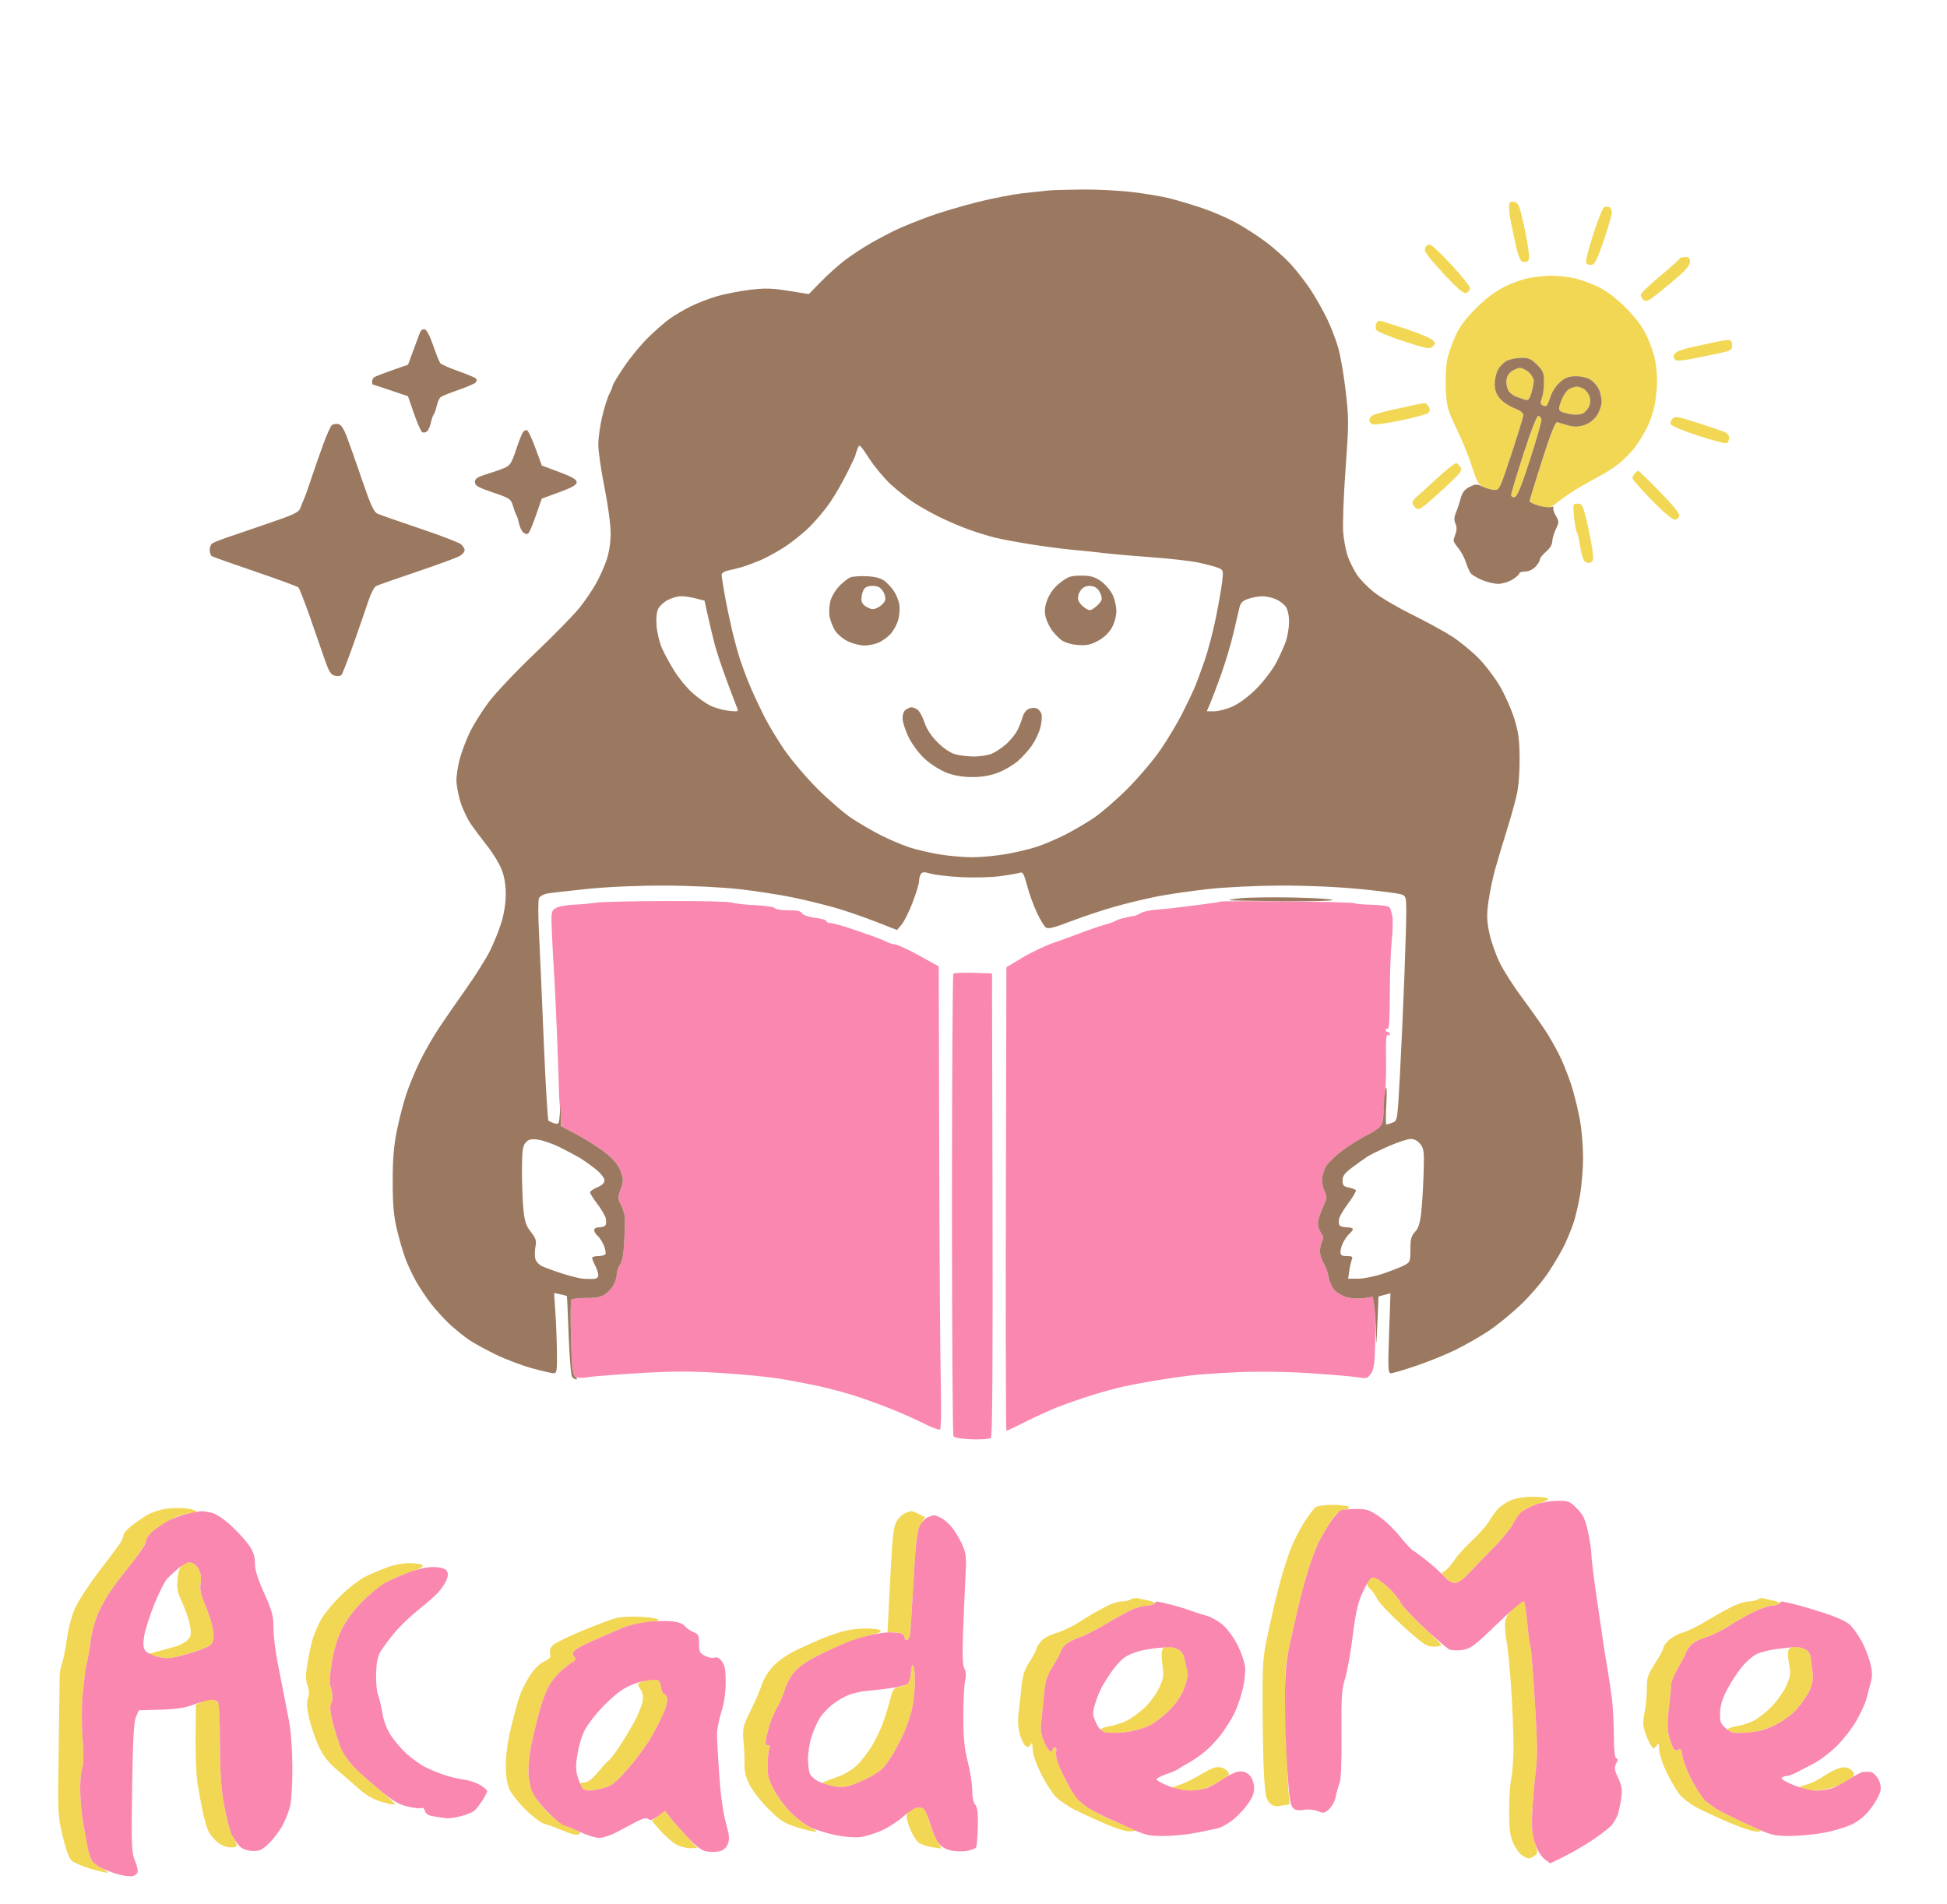 <svg xmlns="http://www.w3.org/2000/svg" width="947" height="926" viewBox="0 0 947 926" version="1.1"><path d="M 734 100.794 C 734 102.407, 734.450 105.926, 734.999 108.614 C 735.548 111.301, 736.630 116.372, 737.402 119.881 C 738.175 123.391, 739.372 126.612, 740.063 127.039 C 740.753 127.466, 741.932 127.579, 742.682 127.292 C 743.650 126.920, 743.901 125.566, 743.547 122.634 C 743.273 120.360, 742.601 116.250, 742.053 113.500 C 741.506 110.750, 740.483 106.250, 739.779 103.500 C 738.770 99.554, 738.026 98.433, 736.250 98.180 C 734.355 97.911, 734 98.324, 734 100.794 M 780.291 100.717 C 779.626 100.949, 777.245 106.810, 775 113.741 C 772.755 120.672, 771.159 126.972, 771.454 127.742 C 771.750 128.511, 772.922 128.996, 774.059 128.820 C 775.726 128.562, 776.890 126.268, 780.057 117 C 782.219 110.675, 783.990 104.536, 783.994 103.357 C 783.997 102.178, 783.438 101.007, 782.750 100.754 C 782.063 100.501, 780.956 100.485, 780.291 100.717 M 693.667 119.667 C 693.300 120.033, 693.018 121.046, 693.040 121.917 C 693.062 122.787, 697.225 127.919, 702.290 133.319 C 709.298 140.790, 711.918 142.977, 713.250 142.462 C 714.212 142.090, 714.994 141.047, 714.987 140.143 C 714.979 139.239, 710.891 134.113, 705.902 128.750 C 700.912 123.388, 696.268 119, 695.582 119 C 694.895 119, 694.033 119.300, 693.667 119.667 M 816.833 125.887 C 816.650 126.375, 812.337 130.238, 807.250 134.472 C 802.163 138.707, 798 142.753, 798 143.463 C 798 144.174, 798.647 145.292, 799.439 145.949 C 800.600 146.913, 801.819 146.399, 805.756 143.287 C 808.439 141.167, 813.191 137.224, 816.317 134.525 C 820.171 131.198, 822 128.875, 822 127.309 C 822 125.534, 821.441 125, 819.583 125 C 818.254 125, 817.017 125.399, 816.833 125.887 M 744.244 135.110 C 741.353 135.591, 735.954 137.451, 732.245 139.243 C 727.767 141.406, 723.080 144.874, 718.295 149.566 C 713.304 154.460, 710.164 158.589, 708.077 163.001 C 706.420 166.504, 704.545 171.874, 703.909 174.935 C 703.268 178.024, 702.965 184.536, 703.228 189.570 C 703.662 197.869, 704.109 199.486, 708.482 208.570 C 711.111 214.032, 714.479 222.325, 715.967 227 C 718.151 233.861, 719.190 235.754, 721.357 236.815 C 722.834 237.538, 725.229 238.213, 726.680 238.315 C 729.240 238.494, 729.491 237.979, 735.098 221 C 738.277 211.375, 740.905 202.774, 740.939 201.886 C 740.977 200.870, 739.343 199.639, 736.528 198.564 C 734.069 197.625, 730.919 195.504, 729.528 193.851 C 727.752 191.741, 727 189.664, 727 186.874 C 727 184.689, 727.683 181.581, 728.517 179.967 C 729.351 178.354, 731.354 176.351, 732.967 175.517 C 734.581 174.683, 737.768 174, 740.050 174 C 743.436 174, 744.826 174.626, 747.600 177.400 C 750.566 180.366, 751 181.442, 751 185.835 C 751 188.604, 750.533 192.099, 749.961 193.602 C 749.188 195.635, 749.240 196.530, 750.163 197.101 C 750.846 197.523, 751.751 197.654, 752.175 197.392 C 752.598 197.130, 753.485 195.113, 754.145 192.910 C 754.817 190.668, 756.826 187.604, 758.707 185.952 C 761.366 183.618, 763.012 183, 766.570 183 C 769.066 183, 772.191 183.734, 773.586 184.648 C 774.970 185.555, 776.754 187.558, 777.551 189.099 C 778.348 190.640, 779 193.431, 779 195.302 C 779 197.189, 777.982 200.218, 776.713 202.102 C 775.289 204.219, 772.986 205.975, 770.606 206.760 C 767.754 207.699, 765.781 207.749, 762.830 206.954 C 760.655 206.368, 758.270 205.657, 757.531 205.374 C 756.549 204.997, 754.544 209.963, 750.094 223.790 C 746.742 234.202, 744 243.163, 744 243.703 C 744 244.242, 745.740 245.205, 747.866 245.842 C 749.992 246.479, 752.308 247, 753.013 247 C 753.718 247, 756.140 245.508, 758.397 243.685 C 760.654 241.862, 765.200 238.804, 768.500 236.890 C 771.800 234.975, 776.525 232.349, 779 231.053 C 781.475 229.757, 785.456 227.125, 787.846 225.203 C 790.236 223.281, 793.711 219.637, 795.569 217.104 C 797.426 214.572, 800.049 210.196, 801.398 207.381 C 802.747 204.565, 804.334 199.645, 804.925 196.447 C 805.516 193.249, 806 188.302, 806 185.453 C 806 182.604, 805.554 177.922, 805.009 175.049 C 804.464 172.176, 802.601 166.854, 800.867 163.222 C 798.702 158.684, 795.494 154.412, 790.608 149.560 C 785.894 144.878, 781.294 141.435, 776.951 139.338 C 773.350 137.599, 767.754 135.686, 764.518 135.088 C 761.281 134.490, 756.578 134.053, 754.066 134.117 C 751.555 134.181, 747.135 134.628, 744.244 135.110 M 669.362 157.500 C 669.045 158.325, 669.025 159.623, 669.317 160.385 C 669.610 161.146, 675.576 163.649, 682.577 165.947 C 694.115 169.734, 695.450 169.978, 696.866 168.562 C 698.283 167.146, 698.278 166.850, 696.818 165.389 C 695.932 164.503, 689.958 162.028, 683.542 159.889 C 677.127 157.750, 671.441 156, 670.908 156 C 670.374 156, 669.678 156.675, 669.362 157.500 M 833.500 166.558 C 830.200 167.295, 825.356 168.358, 822.736 168.921 C 820.115 169.484, 817.078 170.423, 815.986 171.008 C 814.894 171.592, 814 172.681, 814 173.428 C 814 174.175, 814.609 175.020, 815.352 175.305 C 816.096 175.590, 819.809 175.196, 823.602 174.428 C 827.396 173.660, 833.200 172.462, 836.500 171.766 C 841.885 170.630, 842.500 170.245, 842.500 168.014 C 842.500 166.539, 841.890 165.464, 841 165.373 C 840.175 165.287, 836.800 165.821, 833.500 166.558 M 734.944 180.844 C 733.460 182.046, 732.667 183.769, 732.667 185.791 C 732.667 187.497, 733.286 189.639, 734.042 190.551 C 734.799 191.462, 736.336 192.551, 737.459 192.971 C 738.582 193.390, 740.439 194.025, 741.587 194.382 C 743.351 194.931, 743.854 194.431, 744.837 191.150 C 745.477 189.015, 746 186.386, 746 185.308 C 746 184.230, 744.958 182.370, 743.686 181.174 C 742.413 179.978, 740.437 179, 739.296 179 C 738.155 179, 736.197 179.830, 734.944 180.844 M 763.343 189.179 C 762.157 189.753, 760.413 192.248, 759.467 194.724 C 758.042 198.457, 757.980 199.369, 759.104 200.064 C 759.849 200.525, 762.122 201.183, 764.155 201.526 C 766.259 201.882, 768.764 201.661, 769.973 201.014 C 771.141 200.390, 772.513 198.781, 773.023 197.439 C 773.593 195.940, 773.593 194.060, 773.023 192.561 C 772.513 191.219, 771.204 189.644, 770.114 189.061 C 769.023 188.477, 767.539 188.030, 766.816 188.068 C 766.092 188.105, 764.530 188.605, 763.343 189.179 M 687.500 197.074 C 685.300 197.554, 680.125 198.697, 676 199.614 C 671.875 200.531, 667.938 201.723, 667.250 202.263 C 666.563 202.803, 666 203.834, 666 204.555 C 666 205.276, 666.788 206.114, 667.750 206.418 C 668.712 206.723, 674.842 205.863, 681.371 204.508 C 687.900 203.153, 693.853 201.537, 694.600 200.917 C 695.591 200.095, 695.684 199.278, 694.944 197.895 C 694.386 196.853, 693.383 196.045, 692.715 196.100 C 692.047 196.156, 689.700 196.594, 687.500 197.074 M 741.065 220.628 C 737.729 230.941, 735 240.002, 735 240.763 C 735 241.527, 735.761 242, 736.701 241.819 C 737.948 241.579, 739.951 236.693, 744.211 223.496 C 747.405 213.598, 749.903 204.862, 749.760 204.083 C 749.617 203.303, 748.967 202.488, 748.315 202.271 C 747.556 202.018, 744.946 208.627, 741.065 220.628 M 813.517 203.625 C 812.730 204.413, 812.315 205.657, 812.596 206.390 C 812.877 207.123, 818.905 209.629, 825.991 211.959 C 833.076 214.289, 839.352 215.900, 839.937 215.539 C 840.522 215.178, 841 213.997, 841 212.916 C 841 211.692, 839.963 210.556, 838.250 209.904 C 836.737 209.329, 830.876 207.358, 825.225 205.526 C 816.307 202.633, 814.761 202.382, 813.517 203.625 M 698.917 232.696 C 694.288 236.959, 689.712 241.122, 688.750 241.946 C 687.788 242.770, 687 243.964, 687 244.600 C 687 245.235, 687.674 246.314, 688.498 246.998 C 689.726 248.018, 690.580 247.774, 693.248 245.645 C 695.036 244.217, 699.875 239.902, 704 236.056 C 710.290 230.191, 711.327 228.785, 710.429 227.341 C 709.839 226.394, 708.902 225.467, 708.346 225.282 C 707.790 225.097, 703.547 228.433, 698.917 232.696 M 795.200 230.200 C 794.540 230.860, 794 231.929, 794 232.575 C 794 233.222, 798.285 238.113, 803.522 243.445 C 809.609 249.642, 813.663 253.019, 814.760 252.808 C 815.705 252.626, 816.621 251.731, 816.796 250.819 C 816.991 249.809, 813.250 245.222, 807.224 239.080 C 801.783 233.536, 797.122 229, 796.866 229 C 796.610 229, 795.860 229.540, 795.200 230.200 M 765.541 251.115 C 765.822 254.478, 766.465 258, 766.969 258.942 C 767.473 259.884, 768.193 262.974, 768.569 265.809 C 768.945 268.644, 769.806 271.720, 770.482 272.644 C 771.260 273.709, 772.360 274.076, 773.482 273.645 C 774.994 273.065, 775.153 272.200, 774.571 267.733 C 774.195 264.855, 772.958 258.563, 771.821 253.750 C 769.943 245.803, 769.537 245, 767.391 245 C 765.110 245, 765.047 245.210, 765.541 251.115 M 734.500 729.947 C 732.300 730.940, 729.560 732.821, 728.412 734.127 C 727.263 735.432, 725.320 738.177, 724.094 740.227 C 722.868 742.277, 719.274 746.327, 716.107 749.227 C 712.940 752.127, 708.936 756.583, 707.209 759.130 C 705.482 761.676, 703.311 764.050, 702.385 764.406 C 700.884 764.982, 700.953 765.321, 703.025 767.526 C 704.303 768.887, 706.414 770, 707.717 770 C 709.277 770, 711.693 768.271, 714.793 764.935 C 717.382 762.150, 722.703 756.637, 726.619 752.685 C 730.534 748.733, 734.684 743.630, 735.841 741.345 C 736.998 739.059, 739.134 736.253, 740.589 735.109 C 742.043 733.965, 745.660 732.264, 748.626 731.329 C 752.119 730.228, 753.574 729.348, 752.759 728.830 C 752.067 728.390, 748.575 728.056, 745 728.086 C 740.984 728.120, 736.971 728.831, 734.500 729.947 M 639.779 733.250 C 638.897 733.938, 636.367 737.334, 634.156 740.798 C 631.946 744.262, 629.011 750.112, 627.633 753.798 C 626.255 757.484, 624.268 763.650, 623.218 767.500 C 622.168 771.350, 620.758 776.750, 620.085 779.500 C 619.412 782.250, 617.768 789.654, 616.431 795.952 C 614.224 806.347, 614.010 809.579, 614.106 830.952 C 614.164 843.904, 614.502 859.101, 614.856 864.724 C 615.382 873.078, 615.867 875.315, 617.505 876.951 C 619.103 878.548, 620.295 878.826, 623.388 878.325 L 627.266 877.695 626.615 870.098 C 626.257 865.919, 625.681 851.248, 625.335 837.496 C 624.747 814.175, 624.853 811.785, 626.908 801.996 C 628.119 796.223, 630.232 786.775, 631.602 781 C 632.972 775.225, 635.259 766.900, 636.684 762.500 C 638.110 758.100, 640.160 752.700, 641.241 750.500 C 642.321 748.300, 644.847 743.916, 646.853 740.758 C 649.792 736.131, 651.150 734.892, 653.849 734.378 C 656.220 733.927, 656.804 733.491, 655.849 732.885 C 655.107 732.415, 651.549 732.024, 647.941 732.015 C 644.193 732.007, 640.695 732.536, 639.779 733.250 M 80.306 733.972 C 77.449 734.410, 73.399 735.810, 71.306 737.082 C 69.213 738.355, 65.813 740.733, 63.750 742.366 C 61.688 743.999, 60 746.060, 60 746.946 C 60 747.832, 58.987 749.952, 57.750 751.657 C 56.513 753.362, 51.945 759.425, 47.599 765.129 C 43.254 770.833, 38.387 778.285, 36.783 781.689 C 34.927 785.631, 33.386 791.257, 32.538 797.189 C 31.807 802.310, 30.713 807.761, 30.109 809.303 C 29.504 810.844, 29.014 813.544, 29.019 815.303 C 29.025 817.061, 28.808 833.026, 28.537 850.779 C 28.054 882.488, 28.088 883.238, 30.506 893.279 C 32.219 900.394, 33.608 904.027, 35.076 905.235 C 36.236 906.190, 40.229 907.877, 43.950 908.985 C 47.671 910.093, 51.342 910.980, 52.108 910.956 C 52.874 910.931, 51.893 910.062, 49.929 909.024 C 47.964 907.985, 45.765 906.422, 45.041 905.550 C 44.317 904.677, 43.330 902.059, 42.848 899.732 C 42.366 897.404, 41.305 891.675, 40.490 887 C 39.674 882.325, 39.006 874.758, 39.004 870.184 C 39.002 865.611, 39.451 861.026, 40.002 859.996 C 40.651 858.784, 40.706 853.604, 40.160 845.312 C 39.599 836.811, 39.702 828.799, 40.464 821.500 C 41.095 815.450, 41.880 809.825, 42.206 809 C 42.533 808.175, 43.339 803.585, 43.996 798.801 C 44.748 793.336, 46.270 787.822, 48.092 783.970 C 49.686 780.598, 52.455 775.744, 54.245 773.182 C 56.035 770.620, 60.360 764.992, 63.855 760.674 C 67.350 756.356, 70.624 751.324, 71.130 749.492 C 71.812 747.021, 73.513 745.190, 77.726 742.394 C 80.848 740.322, 84.999 738.055, 86.951 737.357 C 88.903 736.659, 91.828 736.068, 93.450 736.044 C 95.265 736.017, 96.034 735.647, 95.450 735.082 C 94.927 734.578, 92.475 733.942, 90 733.671 C 87.525 733.399, 83.163 733.535, 80.306 733.972 M 440.308 736.010 C 439.103 736.495, 437.313 738.119, 436.331 739.617 C 435.039 741.590, 434.349 745.399, 433.833 753.421 C 433.441 759.514, 432.800 771.138, 432.408 779.250 L 431.696 794 434.266 794 C 435.680 794, 437.548 794.273, 438.418 794.607 C 439.288 794.941, 440 795.878, 440 796.690 C 440 797.502, 440.563 797.982, 441.250 797.756 C 441.938 797.531, 442.618 796.031, 442.762 794.423 C 442.906 792.815, 443.627 781.075, 444.365 768.333 C 445.540 748.020, 445.965 744.724, 447.815 741.589 L 449.925 738.013 447.012 736.506 C 445.410 735.678, 443.739 735.029, 443.300 735.063 C 442.860 735.098, 441.514 735.524, 440.308 736.010 M 88.642 761.272 C 87.506 762.103, 86.717 764.444, 86.366 768.022 C 85.911 772.671, 86.282 774.487, 88.818 780.015 C 90.462 783.599, 92.120 788.617, 92.502 791.167 C 93.088 795.069, 92.875 796.125, 91.156 797.844 C 90.033 798.967, 87.401 800.357, 85.307 800.933 C 83.213 801.509, 79.262 802.590, 76.527 803.337 L 71.555 804.694 76.654 805.917 C 81.257 807.021, 82.653 806.893, 91.011 804.603 C 96.103 803.208, 101.159 801.264, 102.246 800.283 C 103.880 798.809, 104.131 797.633, 103.693 793.500 C 103.401 790.750, 101.769 785.246, 100.066 781.270 C 97.636 775.593, 97.104 773.204, 97.592 770.153 C 97.971 767.782, 97.723 765.337, 96.957 763.883 C 96.266 762.572, 95.205 761.169, 94.600 760.765 C 93.995 760.361, 92.799 760.024, 91.941 760.015 C 91.084 760.007, 89.599 760.573, 88.642 761.272 M 188.500 762.363 C 185.200 763.555, 180.256 765.648, 177.513 767.015 C 174.770 768.382, 169.317 772.650, 165.394 776.500 C 161.472 780.350, 157.140 785.750, 155.768 788.500 C 154.396 791.250, 152.766 795.075, 152.145 797 C 151.525 798.925, 150.412 804.046, 149.671 808.380 C 148.596 814.673, 148.571 816.976, 149.547 819.813 C 150.411 822.327, 150.475 824.209, 149.764 826.246 C 149.019 828.385, 149.203 830.977, 150.480 836.313 C 151.426 840.266, 153.523 846.302, 155.140 849.727 C 157.235 854.165, 159.698 857.325, 163.710 860.727 C 166.806 863.352, 171.693 867.593, 174.570 870.150 C 178.170 873.351, 181.573 875.315, 185.489 876.454 C 188.618 877.363, 191.587 877.971, 192.087 877.804 C 192.586 877.637, 188.940 874.168, 183.984 870.097 C 179.027 866.025, 173.239 860.813, 171.121 858.515 C 169.003 856.218, 166.285 851.705, 165.081 848.487 C 163.877 845.269, 162.264 839.945, 161.497 836.657 C 160.578 832.718, 160.424 830.076, 161.045 828.916 C 161.564 827.946, 161.843 825.882, 161.665 824.327 C 161.488 822.772, 160.995 820.720, 160.571 819.767 C 160.146 818.813, 160.537 813.705, 161.438 808.414 C 162.536 801.974, 164.186 796.599, 166.431 792.148 C 168.551 787.944, 172.247 783.051, 176.484 778.840 C 180.170 775.177, 185.731 770.836, 188.843 769.194 C 191.954 767.552, 197.097 765.402, 200.270 764.415 C 203.444 763.429, 205.883 762.145, 205.691 761.561 C 205.499 760.977, 202.903 760.432, 199.921 760.348 C 196.528 760.253, 192.255 761.007, 188.500 762.363 M 666.200 768.200 C 665.540 768.860, 665 769.930, 665 770.578 C 665 771.225, 665.706 772.341, 666.568 773.056 C 667.430 773.772, 668.952 775.949, 669.950 777.895 C 670.949 779.841, 676.656 785.827, 682.633 791.198 C 692.268 799.856, 693.925 800.965, 697.250 800.981 C 699.313 800.992, 701 800.655, 701 800.232 C 701 799.810, 696.942 795.722, 691.982 791.148 C 687.022 786.574, 682.257 781.465, 681.393 779.794 C 680.529 778.123, 678.400 775.337, 676.661 773.603 C 674.923 771.869, 672.387 769.674, 671.027 768.725 C 669.668 767.776, 668.295 767, 667.977 767 C 667.660 767, 666.860 767.540, 666.200 768.200 M 550 777.975 C 549.175 778.522, 547.241 778.976, 545.702 778.985 C 544.163 778.993, 541.238 779.824, 539.202 780.831 C 537.166 781.838, 533.925 783.572, 532 784.684 C 530.075 785.796, 526.293 788.110, 523.595 789.827 C 520.897 791.544, 516.314 793.639, 513.411 794.483 C 510.158 795.428, 507.338 797.026, 506.066 798.644 C 504.930 800.088, 504 801.732, 504 802.297 C 504 802.862, 502.542 805.598, 500.759 808.375 C 498.230 812.317, 497.367 814.970, 496.828 820.463 C 496.448 824.333, 495.820 830.076, 495.432 833.224 C 494.978 836.900, 495.177 840.561, 495.987 843.455 C 496.681 845.934, 497.902 848.504, 498.701 849.167 C 499.847 850.118, 500.343 850.070, 501.061 848.936 C 501.561 848.146, 502.003 847.725, 502.044 848 C 502.085 848.275, 502.246 850.075, 502.403 852 C 502.560 853.925, 504.380 858.875, 506.447 863 C 508.513 867.125, 511.621 872.004, 513.352 873.841 C 515.083 875.679, 519.425 878.653, 523 880.450 C 526.575 882.247, 533.414 885.386, 538.198 887.426 C 543.855 889.838, 548.050 891.023, 550.198 890.815 C 553.410 890.505, 553.344 890.436, 547.783 888.275 C 544.639 887.053, 539.033 884.579, 535.325 882.776 C 531.617 880.974, 527.100 878.020, 525.287 876.212 C 523.474 874.403, 520.550 870.128, 518.789 866.712 C 517.028 863.295, 515.052 859.019, 514.398 857.210 C 513.743 855.400, 513.439 853.038, 513.721 851.960 C 514.004 850.878, 513.733 850, 513.117 850 C 512.502 850, 512 850.450, 512 851 C 512 851.550, 511.534 852, 510.964 852 C 510.395 852, 509.005 849.862, 507.876 847.250 C 506.291 843.583, 505.967 841.359, 506.454 837.500 C 506.802 834.750, 507.404 828.865, 507.793 824.423 C 508.398 817.509, 509.040 815.472, 512.250 810.273 C 514.313 806.932, 516 803.721, 516 803.138 C 516 802.555, 516.972 801.173, 518.159 800.067 C 519.346 798.960, 522.464 797.342, 525.087 796.471 C 527.709 795.600, 533.600 792.605, 538.178 789.816 C 542.755 787.026, 548.450 783.902, 550.833 782.872 C 553.216 781.842, 556.452 781, 558.024 781 C 559.596 781, 561.126 780.605, 561.425 780.122 C 561.723 779.639, 560.677 778.985, 559.100 778.670 C 557.524 778.355, 555.168 777.845, 553.867 777.538 C 552.565 777.231, 550.825 777.428, 550 777.975 M 855 777.995 C 854.175 778.531, 852.300 778.976, 850.833 778.985 C 849.366 778.993, 846.216 779.842, 843.833 780.872 C 841.450 781.902, 835.705 785.056, 831.067 787.883 C 826.429 790.709, 820.804 793.505, 818.567 794.097 C 816.330 794.689, 813.263 796.344, 811.750 797.774 C 810.237 799.204, 809 800.950, 809 801.653 C 809 802.357, 807.200 805.717, 805 809.121 C 801.412 814.672, 801 815.959, 801 821.606 C 801 825.068, 800.499 830.238, 799.887 833.093 C 799.022 837.126, 799.066 839.200, 800.085 842.392 C 800.806 844.651, 802.039 847.521, 802.825 848.768 C 804.170 850.904, 804.332 850.933, 805.595 849.268 C 806.798 847.682, 806.940 847.863, 806.968 851.028 C 806.986 852.969, 808.588 857.871, 810.530 861.922 C 812.471 865.973, 815.356 870.910, 816.940 872.894 C 818.524 874.877, 822.674 877.946, 826.160 879.713 C 829.647 881.481, 836.775 884.742, 842 886.961 C 847.225 889.180, 852.850 890.968, 854.500 890.936 C 857.387 890.878, 857.331 890.797, 853 888.769 C 850.525 887.610, 844.869 884.931, 840.431 882.815 C 835.993 880.700, 830.981 877.513, 829.294 875.734 C 827.606 873.955, 824.557 869.238, 822.518 865.252 C 820.479 861.265, 818.568 856.197, 818.272 853.990 C 817.865 850.953, 817.433 850.226, 816.499 851 C 815.640 851.714, 814.937 851.630, 814.185 850.723 C 813.591 850.007, 812.547 847.335, 811.865 844.784 C 810.906 841.200, 810.878 838.026, 811.741 830.823 C 812.356 825.695, 812.866 820.440, 812.875 819.145 C 812.884 817.849, 814.491 814.105, 816.446 810.823 C 818.401 807.542, 820 804.500, 820 804.063 C 820 803.627, 820.910 802.113, 822.022 800.699 C 823.248 799.140, 826.119 797.526, 829.319 796.596 C 832.220 795.752, 837.498 793.180, 841.047 790.880 C 844.596 788.580, 850.200 785.416, 853.500 783.850 C 856.800 782.283, 860.711 781.001, 862.191 781.001 C 863.671 781, 865.130 780.599, 865.432 780.110 C 865.735 779.620, 864.379 778.919, 862.420 778.551 C 860.461 778.183, 858.327 777.689, 857.679 777.452 C 857.031 777.215, 855.825 777.459, 855 777.995 M 736.204 782.292 C 732.591 785.974, 732 787.176, 732 790.845 C 732 793.193, 732.415 797.001, 732.921 799.307 C 733.428 801.613, 734.369 811.420, 735.013 821.099 C 735.656 830.779, 736.168 843.611, 736.149 849.616 C 736.130 855.621, 735.650 862.551, 735.082 865.017 C 734.514 867.483, 734.038 874.525, 734.024 880.667 C 734.005 889.485, 734.403 892.774, 735.914 896.300 C 736.967 898.757, 738.868 901.494, 740.137 902.383 C 741.406 903.273, 742.934 904, 743.531 904 C 744.129 904, 745.417 903.415, 746.395 902.701 C 748.080 901.468, 748.085 901.136, 746.490 896.260 C 745.209 892.343, 744.919 888.784, 745.270 881.310 C 745.524 875.914, 746.266 867.348, 746.919 862.273 C 747.882 854.786, 747.807 848.206, 746.521 827.377 C 745.650 813.259, 744.690 801.308, 744.388 800.819 C 744.086 800.331, 743.407 795.338, 742.879 789.725 C 742.351 784.111, 741.579 779.179, 741.163 778.763 C 740.748 778.348, 738.516 779.936, 736.204 782.292 M 299.749 787.021 C 297.686 787.543, 290.410 790.271, 283.580 793.085 C 276.751 795.898, 270.223 799.076, 269.074 800.146 C 267.666 801.458, 267.168 802.823, 267.548 804.334 C 268.007 806.164, 267.455 806.889, 264.552 808.274 C 262.336 809.331, 259.721 811.961, 257.616 815.251 C 255.759 818.155, 253.538 822.595, 252.681 825.119 C 251.824 827.642, 249.971 834.491, 248.562 840.339 C 246.923 847.141, 246.008 853.769, 246.022 858.736 C 246.037 864.077, 246.613 867.753, 247.868 870.516 C 248.871 872.724, 252.460 877.224, 255.843 880.516 C 259.226 883.807, 263.233 886.799, 264.747 887.164 C 266.261 887.529, 270.317 889.011, 273.760 890.458 C 278.120 892.289, 280.519 892.809, 281.661 892.170 C 282.967 891.439, 282.258 890.863, 278.179 889.341 C 275.362 888.291, 270.617 885.324, 267.635 882.750 C 264.419 879.973, 261.153 875.941, 259.607 872.838 C 257.660 868.933, 257 866.074, 257.001 861.554 C 257.001 858.224, 257.664 852.350, 258.473 848.500 C 259.283 844.650, 260.878 837.956, 262.019 833.625 C 263.160 829.294, 265.162 823.640, 266.469 821.062 C 267.776 818.483, 270.603 814.827, 272.752 812.937 C 274.900 811.046, 277.520 809.003, 278.572 808.395 C 280.137 807.493, 280.260 807.018, 279.247 805.797 C 278.241 804.586, 278.342 804.001, 279.781 802.699 C 280.756 801.816, 284.242 799.912, 287.527 798.467 C 290.812 797.022, 294.400 795.456, 295.500 794.985 C 296.600 794.514, 299.750 793.152, 302.500 791.958 C 305.250 790.763, 310.565 789.547, 314.311 789.254 C 318.603 788.919, 320.772 788.372, 320.174 787.774 C 319.653 787.253, 315.688 786.657, 311.363 786.450 C 307.038 786.243, 301.812 786.500, 299.749 787.021 M 410 793.511 C 407.525 794.206, 403.250 795.677, 400.500 796.780 C 397.750 797.883, 392.123 800.392, 387.996 802.354 C 383.614 804.438, 378.765 807.706, 376.339 810.211 C 373.873 812.757, 371.509 816.530, 370.521 819.497 C 369.605 822.245, 367.829 826.520, 366.573 828.997 C 365.318 831.474, 363.557 835.189, 362.660 837.253 C 361.448 840.044, 361.185 842.606, 361.637 847.253 C 361.971 850.689, 362.189 855.651, 362.121 858.280 C 362.034 861.650, 362.777 864.599, 364.639 868.274 C 366.092 871.142, 370.255 876.441, 373.890 880.051 C 379.584 885.705, 381.474 886.918, 387.528 888.807 C 391.394 890.013, 395.444 891, 396.528 890.999 C 397.727 890.999, 396.736 890.134, 394 888.794 C 391.525 887.582, 387.250 884.302, 384.500 881.505 C 381.750 878.708, 378.091 873.738, 376.370 870.460 C 373.717 865.409, 373.261 863.509, 373.382 858 C 373.460 854.425, 373.883 850.938, 374.321 850.250 C 374.833 849.447, 374.569 849, 373.584 849 C 372.400 849, 372.184 848.260, 372.637 845.750 C 372.960 843.962, 373.863 840.532, 374.642 838.127 C 375.422 835.722, 377.134 831.897, 378.448 829.627 C 379.762 827.357, 381.348 823.562, 381.972 821.193 C 382.597 818.825, 384.729 815.092, 386.710 812.899 C 389.166 810.181, 393.528 807.385, 400.407 804.119 C 405.958 801.484, 412.750 798.580, 415.500 797.666 C 418.250 796.752, 422.490 795.515, 424.922 794.917 C 428.157 794.122, 428.962 793.589, 427.922 792.931 C 427.140 792.436, 423.800 792.080, 420.500 792.139 C 417.200 792.199, 412.475 792.817, 410 793.511 M 565.555 801.911 C 565.246 802.412, 564.995 803.874, 564.997 805.161 C 565 806.447, 565.275 809.422, 565.608 811.771 C 566.091 815.172, 565.679 817.136, 563.587 821.413 C 562.141 824.366, 558.988 828.600, 556.579 830.820 C 554.170 833.041, 550.395 835.778, 548.191 836.902 C 545.987 838.027, 542.332 839.243, 540.070 839.605 C 537.807 839.967, 535.722 840.640, 535.437 841.102 C 535.152 841.564, 536.109 842.240, 537.564 842.605 C 539.020 842.971, 543.132 842.997, 546.703 842.663 C 550.274 842.330, 555.514 840.995, 558.348 839.696 C 561.182 838.398, 565.864 834.919, 568.753 831.967 C 572.201 828.443, 574.718 824.698, 576.076 821.068 C 577.326 817.727, 577.897 814.541, 577.518 813.019 C 577.173 811.634, 576.572 808.935, 576.182 807.023 C 575.721 804.758, 574.607 803.107, 572.987 802.288 C 571.619 801.596, 569.514 801.023, 568.309 801.015 C 567.104 801.007, 565.865 801.410, 565.555 801.911 M 870.467 801.765 C 869.898 802.169, 869.534 803.850, 869.658 805.500 C 869.781 807.150, 870.181 809.933, 870.545 811.684 C 871.026 813.994, 870.540 816.325, 868.772 820.186 C 867.433 823.111, 864.183 827.659, 861.549 830.293 C 858.915 832.927, 855.056 835.951, 852.972 837.014 C 850.888 838.077, 847.332 839.243, 845.070 839.605 C 842.807 839.967, 840.722 840.640, 840.437 841.102 C 840.152 841.564, 841.102 842.238, 842.548 842.601 C 843.995 842.965, 847.886 843.016, 851.195 842.716 C 855.022 842.369, 859.519 841.034, 863.553 839.048 C 867.388 837.161, 871.551 834.063, 874.086 831.213 C 876.391 828.621, 879.157 824.539, 880.233 822.142 C 881.624 819.043, 882.024 816.586, 881.619 813.642 C 881.305 811.364, 880.925 808.163, 880.774 806.530 C 880.590 804.530, 879.683 803.146, 878 802.294 C 876.625 801.599, 874.600 801.030, 873.500 801.030 C 872.400 801.030, 871.035 801.361, 870.467 801.765 M 443 813.878 C 443 816.010, 442.395 818.258, 441.655 818.872 C 440.915 819.486, 438.964 820.257, 437.320 820.586 C 434.695 821.111, 434.177 821.812, 433.067 826.342 C 432.371 829.179, 430.846 834.200, 429.677 837.500 C 428.508 840.800, 426.065 845.968, 424.249 848.985 C 422.433 852.001, 419.318 856.139, 417.326 858.179 C 415.333 860.219, 411.408 862.771, 408.602 863.849 C 405.796 864.928, 402.648 866.088, 401.607 866.429 C 400.566 866.769, 399.928 867.261, 400.189 867.522 C 400.450 867.784, 402.775 868.392, 405.355 868.874 C 408.741 869.507, 411.173 869.362, 414.096 868.355 C 416.324 867.587, 420.251 865.888, 422.824 864.579 C 425.396 863.269, 428.468 861.141, 429.651 859.849 C 430.835 858.557, 432.990 855.475, 434.442 853 C 435.893 850.525, 438.133 846.247, 439.420 843.493 C 440.707 840.739, 442.489 835.640, 443.380 832.162 C 444.271 828.684, 445 822.275, 445 817.919 C 445 813.306, 444.582 810, 444 810 C 443.450 810, 443 811.745, 443 813.878 M 312.140 818.072 C 309.849 818.990, 309.830 819.091, 311.482 821.613 C 312.716 823.497, 312.997 825.210, 312.504 827.855 C 312.130 829.860, 310.223 834.425, 308.268 838 C 306.312 841.575, 302.988 847.046, 300.881 850.158 C 298.774 853.270, 296.693 855.970, 296.256 856.158 C 295.819 856.346, 293.487 858.862, 291.074 861.750 C 288.073 865.342, 285.947 867, 284.343 867 C 283.055 867, 282 867.360, 282 867.800 C 282 868.240, 282.540 869.140, 283.200 869.800 C 283.860 870.460, 285.429 871, 286.686 871 C 287.943 871, 291.065 870.440, 293.625 869.755 C 297.588 868.695, 299.379 867.256, 305.695 860.051 C 309.774 855.398, 315.013 848.195, 317.338 844.045 C 319.663 839.895, 322.350 834.430, 323.308 831.899 C 324.267 829.368, 324.767 826.556, 324.419 825.649 C 324.071 824.742, 323.405 824, 322.938 824 C 322.472 824, 321.795 822.425, 321.434 820.500 C 320.846 817.364, 320.451 817.007, 317.639 817.063 C 315.912 817.098, 313.438 817.552, 312.140 818.072 M 98.388 827.690 L 95.277 829.232 95.110 844.866 C 95.018 853.465, 95.447 863.650, 96.063 867.500 C 96.680 871.350, 97.836 877.596, 98.633 881.380 C 99.431 885.164, 100.697 889.439, 101.447 890.880 C 102.196 892.321, 103.865 894.453, 105.155 895.619 C 106.445 896.784, 108.702 898.021, 110.171 898.368 C 111.639 898.715, 113.504 898.744, 114.313 898.433 C 115.535 897.965, 115.371 897.126, 113.349 893.509 C 111.808 890.752, 110.196 884.988, 108.963 877.825 C 107.517 869.426, 107.008 861.720, 106.991 848 C 106.979 837.825, 106.639 828.998, 106.235 828.385 C 105.831 827.771, 104.600 827.017, 103.500 826.708 C 102.400 826.400, 100.100 826.841, 98.388 827.690 M 590.749 859.772 C 589.786 859.978, 586.412 861.704, 583.251 863.608 C 580.090 865.511, 575.762 867.590, 573.631 868.229 C 570.473 869.175, 570.103 869.525, 571.629 870.124 C 572.658 870.529, 575.999 870.891, 579.054 870.930 C 583.112 870.981, 585.939 870.323, 589.554 868.483 C 592.274 867.099, 595.354 865.313, 596.398 864.514 C 597.900 863.366, 598.050 862.765, 597.116 861.639 C 596.466 860.857, 595.162 860.032, 594.217 859.806 C 593.273 859.581, 591.712 859.565, 590.749 859.772 M 893.189 860.563 C 891.487 861.278, 888.386 863.029, 886.297 864.454 C 884.209 865.878, 880.700 867.538, 878.500 868.142 C 874.606 869.211, 874.566 869.266, 877 870.203 C 878.375 870.732, 881.975 870.993, 885 870.783 C 888.114 870.566, 892.579 869.360, 895.292 868.002 C 897.928 866.683, 900.570 865.018, 901.165 864.302 C 901.942 863.365, 901.921 862.610, 901.090 861.608 C 900.454 860.843, 899.113 860.001, 898.109 859.739 C 897.105 859.476, 894.891 859.847, 893.189 860.563 M 443.250 880.220 C 441.899 880.872, 441 882.210, 441 883.570 C 441 884.815, 441.842 887.784, 442.870 890.167 C 443.899 892.550, 445.587 895.248, 446.620 896.161 C 447.654 897.075, 450.634 898.138, 453.242 898.524 L 457.985 899.225 455.575 894.862 C 454.250 892.463, 452.634 888.475, 451.985 886 C 451.336 883.525, 450.343 880.938, 449.780 880.250 C 449.216 879.563, 448.023 879.030, 447.128 879.068 C 446.232 879.105, 444.488 879.624, 443.250 880.220 M 320.249 883.288 L 316.997 885.715 321.028 890.294 C 323.244 892.812, 326.560 895.801, 328.397 896.936 C 330.233 898.071, 333.439 899, 335.520 899 L 339.304 899 333.902 893.179 C 330.931 889.978, 327.375 885.897, 326 884.110 L 323.500 880.861 320.249 883.288" stroke="none" fill="#f2d755" fill-rule="evenodd"/><path d="M 289.500 439.120 C 287.300 439.516, 282.575 439.945, 279 440.075 C 275.367 440.207, 271.502 440.959, 270.236 441.779 C 268.036 443.207, 267.988 443.588, 268.517 455.374 C 268.817 462.043, 269.263 470.200, 269.508 473.500 C 269.754 476.800, 270.372 489.850, 270.883 502.500 C 271.394 515.150, 271.829 527.525, 271.850 530 C 271.872 532.475, 272.201 537.539, 272.582 541.253 L 273.274 548.006 281.246 552.253 C 285.631 554.589, 291.720 558.525, 294.778 561 C 298.701 564.175, 300.796 566.766, 301.893 569.799 C 303.301 573.689, 303.301 574.510, 301.891 578.429 C 300.444 582.454, 300.463 583.013, 302.163 586.327 C 303.170 588.288, 304.001 591.379, 304.011 593.196 C 304.020 595.013, 303.834 600.196, 303.596 604.714 C 303.319 609.976, 302.595 613.739, 301.582 615.186 C 300.712 616.429, 300 618.492, 300 619.772 C 300 621.052, 299.348 623.360, 298.551 624.901 C 297.754 626.442, 295.842 628.547, 294.301 629.579 C 292.240 630.960, 289.783 631.437, 285 631.385 C 281.425 631.346, 278.218 631.743, 277.873 632.267 C 277.528 632.792, 277.464 641.158, 277.731 650.860 C 278.097 664.138, 278.555 668.771, 279.587 669.595 C 280.472 670.302, 282.647 670.418, 285.729 669.922 C 288.353 669.500, 299.753 668.600, 311.062 667.921 C 326.808 666.976, 335.947 666.951, 350.077 667.815 C 360.226 668.435, 373.023 669.661, 378.515 670.539 C 384.007 671.417, 392.775 673.066, 398 674.204 C 403.225 675.342, 411.325 677.509, 416 679.018 C 420.675 680.528, 428.550 683.383, 433.500 685.363 C 438.450 687.343, 445.600 690.534, 449.389 692.454 C 453.178 694.375, 456.694 695.689, 457.201 695.376 C 457.747 695.038, 457.905 685.748, 457.587 672.653 C 457.291 660.469, 456.948 609.908, 456.824 560.296 L 456.599 470.093 447.228 464.901 C 442.073 462.045, 436.819 459.595, 435.552 459.456 C 434.285 459.317, 432.364 458.730, 431.283 458.151 C 430.202 457.573, 427.334 456.388, 424.909 455.519 C 422.484 454.650, 417.180 452.827, 413.122 451.469 C 409.065 450.111, 404.902 449, 403.872 449 C 402.843 449, 402 448.582, 402 448.072 C 402 447.562, 399.518 446.834, 396.484 446.455 C 393.182 446.042, 390.628 445.157, 390.120 444.250 C 389.506 443.153, 387.647 442.749, 383.396 442.787 C 380.164 442.816, 377.221 442.357, 376.856 441.767 C 376.492 441.177, 372.212 440.519, 367.347 440.303 C 362.481 440.088, 357.375 439.519, 356 439.039 C 354.625 438.559, 340 438.219, 323.500 438.284 C 307 438.349, 291.700 438.725, 289.500 439.120 M 593.804 438.530 C 593.620 438.713, 589.427 439.360, 584.485 439.968 C 579.543 440.576, 573.700 441.312, 571.500 441.604 C 569.300 441.896, 565.159 442.302, 562.299 442.506 C 559.438 442.710, 556.063 443.465, 554.799 444.184 C 553.534 444.903, 552.050 445.523, 551.500 445.562 C 550.950 445.601, 548.925 445.992, 547 446.432 C 545.075 446.871, 543.050 447.563, 542.500 447.969 C 541.950 448.375, 539.700 449.183, 537.500 449.765 C 535.300 450.347, 530.350 452.031, 526.500 453.507 C 522.650 454.983, 516.259 457.306, 512.299 458.670 C 508.338 460.033, 501.588 463.252, 497.299 465.824 L 489.500 470.500 489.246 583.250 C 489.106 645.263, 489.230 696, 489.521 696 C 489.813 696, 493.977 694.019, 498.776 691.598 C 503.574 689.176, 510.452 686.029, 514.060 684.605 C 517.668 683.180, 524.803 680.670, 529.917 679.027 C 535.030 677.383, 542.428 675.339, 546.357 674.483 C 550.286 673.628, 557.550 672.261, 562.500 671.446 C 567.450 670.630, 574.875 669.558, 579 669.062 C 583.125 668.567, 593.700 667.848, 602.500 667.465 C 612.083 667.048, 625.820 667.240, 636.750 667.945 C 646.788 668.591, 657.266 669.479, 660.035 669.916 C 664.755 670.663, 665.180 670.550, 666.856 668.106 C 668.298 666.003, 668.694 663.064, 668.904 652.890 C 669.047 645.955, 668.845 638.150, 668.455 635.546 L 667.745 630.811 663.427 631.459 C 661.052 631.815, 657.367 631.637, 655.239 631.064 C 653.111 630.491, 650.369 628.957, 649.145 627.655 C 647.922 626.352, 646.637 623.535, 646.291 621.393 C 645.945 619.252, 644.839 616.150, 643.834 614.500 C 642.830 612.850, 642.006 610.233, 642.004 608.684 C 642.002 607.136, 642.470 604.990, 643.045 603.917 C 643.827 602.454, 643.702 601.413, 642.545 599.760 C 641.695 598.547, 641.004 596.418, 641.010 595.027 C 641.015 593.637, 642.084 590.214, 643.385 587.419 C 645.467 582.949, 645.590 582.047, 644.411 579.919 C 643.674 578.589, 643.057 575.925, 643.039 574 C 643.022 572.075, 643.877 569.074, 644.940 567.330 C 646.003 565.587, 649.264 562.368, 652.186 560.176 C 655.109 557.985, 660.650 554.496, 664.500 552.424 C 668.350 550.352, 671.649 548.547, 671.832 548.413 C 672.015 548.279, 672.676 543.519, 673.302 537.835 C 673.927 532.151, 674.312 521.944, 674.157 515.152 C 673.963 506.627, 674.204 503.008, 674.938 503.461 C 675.522 503.823, 676 503.641, 676 503.059 C 676 502.477, 675.550 502, 675 502 C 674.450 502, 674 501.523, 674 500.941 C 674 500.359, 674.446 500.158, 674.991 500.494 C 675.631 500.890, 675.985 494.977, 675.991 483.803 C 675.996 474.287, 676.404 462.680, 676.898 458.011 C 677.392 453.342, 677.555 447.942, 677.260 446.011 C 676.964 444.080, 676.326 441.993, 675.841 441.373 C 675.346 440.740, 671.628 440.182, 667.346 440.100 C 663.158 440.018, 659.287 439.678, 658.744 439.342 C 658.201 439.006, 643.442 438.611, 625.947 438.464 C 608.451 438.317, 593.987 438.346, 593.804 438.530 M 463.718 473.615 C 463.342 473.992, 463.031 524.520, 463.027 585.900 C 463.024 647.280, 463.359 698.028, 463.772 698.674 C 464.221 699.375, 467.841 699.960, 472.757 700.128 C 477.363 700.285, 481.436 699.964, 482 699.400 C 482.669 698.731, 482.923 660.563, 482.754 585.946 L 482.500 473.500 473.452 473.215 C 468.475 473.058, 464.095 473.238, 463.718 473.615 M 746.639 731.992 C 743.965 733.037, 740.880 734.703, 739.783 735.696 C 738.685 736.688, 736.876 739.300, 735.762 741.500 C 734.649 743.700, 730.534 748.733, 726.619 752.685 C 722.703 756.637, 717.382 762.150, 714.793 764.935 C 711.604 768.367, 709.294 770, 707.632 770 C 706.190 770, 704.211 768.866, 702.833 767.250 C 701.544 765.737, 698.016 762.475, 694.994 760 C 691.972 757.525, 688.600 755.001, 687.500 754.391 C 686.400 753.781, 683.444 750.640, 680.931 747.411 C 678.418 744.182, 673.918 739.844, 670.931 737.771 C 666.247 734.522, 664.743 734.005, 660 734.015 C 656.975 734.022, 653.595 734.270, 652.490 734.568 C 651.384 734.865, 648.843 737.671, 646.843 740.804 C 644.842 743.937, 642.321 748.300, 641.241 750.500 C 640.160 752.700, 638.110 758.100, 636.684 762.500 C 635.259 766.900, 632.974 775.225, 631.606 781 C 630.239 786.775, 628.193 795.880, 627.060 801.233 C 625.468 808.755, 625 814.626, 625 827.082 C 625 835.947, 625.493 850.917, 626.096 860.350 C 626.919 873.235, 627.576 877.932, 628.740 879.239 C 629.924 880.568, 631.195 880.832, 634.133 880.363 C 636.387 880.002, 639.239 880.271, 641.028 881.012 C 643.780 882.152, 644.317 882.050, 646.524 879.978 C 647.869 878.714, 649.272 876.065, 649.642 874.090 C 650.011 872.116, 650.844 869.150, 651.491 867.500 C 652.282 865.483, 652.612 857.621, 652.498 843.500 C 652.352 825.355, 652.587 821.684, 654.224 816.500 C 655.266 813.200, 656.934 803.935, 657.931 795.911 C 659.297 784.917, 660.423 779.808, 662.502 775.176 C 664.019 771.795, 665.874 768.519, 666.625 767.896 C 667.663 767.035, 668.629 767.182, 670.659 768.512 C 672.126 769.474, 674.789 771.722, 676.575 773.508 C 678.361 775.294, 680.526 778.116, 681.385 779.778 C 682.245 781.441, 687.484 787.008, 693.028 792.151 C 698.572 797.293, 703.954 801.893, 704.988 802.373 C 706.022 802.854, 708.874 802.946, 711.326 802.578 C 715.322 801.979, 717.060 800.678, 728.131 789.994 C 734.922 783.440, 740.802 778.402, 741.198 778.798 C 741.595 779.195, 742.351 784.111, 742.879 789.725 C 743.407 795.338, 744.086 800.331, 744.388 800.819 C 744.690 801.308, 745.650 813.259, 746.521 827.377 C 747.809 848.235, 747.882 854.775, 746.915 862.273 C 746.260 867.348, 745.524 876.001, 745.278 881.503 C 744.920 889.529, 745.202 892.578, 746.705 896.924 C 747.829 900.176, 749.667 903.156, 751.304 904.378 L 754.031 906.414 760.588 903.181 C 764.194 901.403, 770.201 897.934, 773.937 895.472 C 777.673 893.011, 781.910 889.817, 783.352 888.375 C 784.794 886.933, 786.445 884.121, 787.021 882.127 C 787.597 880.132, 788.328 876.465, 788.646 873.978 C 789.087 870.532, 788.704 868.348, 787.037 864.803 C 785.202 860.899, 785.046 859.782, 786.068 857.872 C 786.969 856.189, 786.989 855.496, 786.143 855.214 C 785.385 854.962, 784.985 851.245, 784.956 844.167 C 784.932 838.300, 784.524 830.350, 784.050 826.500 C 783.575 822.650, 782.496 815.450, 781.651 810.500 C 780.806 805.550, 779.873 799.700, 779.578 797.500 C 779.283 795.300, 777.909 785.850, 776.525 776.500 C 775.140 767.150, 774.006 757.868, 774.004 755.873 C 774.002 753.878, 773.256 748.928, 772.346 744.873 C 770.996 738.853, 770.008 736.812, 766.964 733.750 C 763.483 730.249, 762.845 730.003, 757.368 730.047 C 754.087 730.073, 749.357 730.931, 746.639 731.992 M 91 736.371 C 87.975 737.033, 83.416 738.807, 80.868 740.313 C 78.321 741.819, 75.058 744.143, 73.618 745.478 C 72.178 746.813, 71 748.770, 71 749.828 C 71 750.887, 67.963 755.531, 64.250 760.150 C 60.538 764.769, 56.035 770.639, 54.245 773.194 C 52.455 775.749, 49.686 780.598, 48.092 783.970 C 46.270 787.822, 44.748 793.336, 43.996 798.801 C 43.339 803.585, 42.533 808.175, 42.206 809 C 41.880 809.825, 41.095 815.450, 40.464 821.500 C 39.702 828.799, 39.599 836.811, 40.160 845.312 C 40.706 853.604, 40.651 858.784, 40.002 859.996 C 39.451 861.026, 39.002 865.611, 39.004 870.184 C 39.006 874.758, 39.674 882.325, 40.490 887 C 41.305 891.675, 42.366 897.404, 42.848 899.732 C 43.330 902.059, 44.316 904.676, 45.040 905.548 C 45.763 906.419, 47.682 907.819, 49.305 908.658 C 50.928 909.497, 54.506 910.852, 57.255 911.668 C 60.005 912.485, 63.322 912.885, 64.627 912.557 C 66.060 912.198, 67 911.225, 67 910.103 C 67 909.081, 66.279 906.519, 65.398 904.410 C 64.008 901.084, 63.858 896.462, 64.265 869.538 C 64.617 846.233, 65.079 837.684, 66.117 835.226 L 67.500 831.953 78 831.646 C 85.918 831.415, 89.975 830.783, 94.500 829.074 C 97.800 827.828, 101.571 826.808, 102.881 826.807 C 104.190 826.806, 105.646 827.411, 106.115 828.152 C 106.585 828.894, 106.979 837.825, 106.991 848 C 107.007 861.617, 107.520 869.441, 108.932 877.644 C 109.987 883.773, 111.736 890.523, 112.819 892.644 C 113.901 894.765, 115.721 897.345, 116.863 898.377 C 118.102 899.498, 120.553 900.297, 122.939 900.360 C 126.300 900.448, 127.568 899.851, 130.867 896.630 C 133.026 894.522, 135.971 890.633, 137.410 887.988 C 138.849 885.344, 140.532 881.002, 141.149 878.340 C 141.767 875.678, 142.243 867.200, 142.209 859.500 C 142.170 851.108, 141.501 842.095, 140.538 837 C 139.654 832.325, 138.481 826.250, 137.932 823.500 C 137.382 820.750, 136.052 814, 134.975 808.500 C 133.899 803, 133.015 795.465, 133.009 791.756 C 133.001 785.925, 132.391 783.658, 128.500 775 C 125.287 767.850, 124 763.683, 124 760.424 C 124 757.029, 123.262 754.790, 121.118 751.680 C 119.533 749.381, 115.596 745.072, 112.368 742.105 C 108.899 738.914, 105.069 736.369, 103 735.878 C 101.075 735.422, 98.825 735.075, 98 735.108 C 97.175 735.141, 94.025 735.709, 91 736.371 M 451.302 738.012 C 450.094 738.499, 448.336 740.383, 447.396 742.198 C 446.075 744.750, 445.385 750.724, 444.356 768.500 C 443.623 781.150, 442.906 792.815, 442.762 794.423 C 442.618 796.031, 441.938 797.531, 441.250 797.756 C 440.563 797.982, 440 797.502, 440 796.690 C 440 795.878, 439.288 794.941, 438.418 794.607 C 437.548 794.273, 434.961 794.016, 432.668 794.036 C 430.376 794.055, 426.025 794.686, 423 795.438 C 419.975 796.189, 415.700 797.466, 413.500 798.275 C 411.300 799.084, 405.185 801.806, 399.911 804.323 C 393.516 807.376, 389.121 810.231, 386.715 812.894 C 384.731 815.090, 382.597 818.825, 381.972 821.193 C 381.348 823.562, 379.762 827.357, 378.448 829.627 C 377.134 831.897, 375.422 835.722, 374.642 838.127 C 373.863 840.532, 372.960 843.962, 372.637 845.750 C 372.184 848.260, 372.400 849, 373.584 849 C 374.569 849, 374.833 849.447, 374.321 850.250 C 373.883 850.938, 373.460 854.425, 373.382 858 C 373.261 863.509, 373.717 865.409, 376.370 870.460 C 378.091 873.738, 381.750 878.713, 384.500 881.516 C 387.250 884.319, 391.580 887.611, 394.122 888.833 C 396.663 890.055, 402.063 891.756, 406.122 892.615 C 410.397 893.519, 415.554 893.942, 418.385 893.619 C 421.072 893.313, 426.022 891.753, 429.385 890.153 C 432.748 888.553, 437.253 885.606, 439.394 883.605 C 441.536 881.603, 444.387 879.690, 445.729 879.353 C 447.220 878.979, 448.679 879.277, 449.479 880.120 C 450.199 880.879, 451.502 883.975, 452.373 887 C 453.245 890.025, 454.847 893.940, 455.933 895.699 C 457.299 897.911, 459.138 899.229, 461.892 899.971 C 464.083 900.561, 467.713 900.750, 469.960 900.390 C 472.206 900.031, 474.356 899.234, 474.737 898.619 C 475.118 898.003, 475.510 893.450, 475.608 888.500 C 475.740 881.858, 475.407 879.070, 474.337 877.859 C 473.459 876.865, 472.883 874.105, 472.877 870.859 C 472.872 867.912, 471.900 861.675, 470.719 857 C 469.052 850.405, 468.568 845.474, 468.558 835 C 468.551 827.575, 468.935 819.788, 469.412 817.695 C 470.005 815.094, 469.895 813.173, 469.065 811.621 C 468.192 809.990, 468.005 805.157, 468.402 794.426 C 468.705 786.217, 469.226 774.250, 469.560 767.834 C 470.099 757.489, 469.939 755.651, 468.148 751.601 C 467.036 749.089, 464.900 745.424, 463.400 743.458 C 461.900 741.491, 459.419 739.234, 457.886 738.441 C 456.353 737.648, 454.739 737.029, 454.300 737.063 C 453.860 737.098, 452.511 737.525, 451.302 738.012 M 86.934 762.750 C 85.135 764.263, 82.655 766.534, 81.422 767.798 C 80.190 769.062, 77.328 774.708, 75.063 780.344 C 72.797 785.981, 70.574 792.930, 70.123 795.788 C 69.518 799.612, 69.653 801.488, 70.635 802.889 C 71.368 803.936, 74.170 805.321, 76.861 805.967 C 81.210 807.010, 82.780 806.859, 91.011 804.603 C 96.103 803.208, 101.159 801.264, 102.246 800.283 C 103.880 798.809, 104.131 797.633, 103.693 793.500 C 103.401 790.750, 101.769 785.246, 100.066 781.270 C 97.636 775.593, 97.104 773.204, 97.592 770.153 C 97.971 767.782, 97.723 765.337, 96.957 763.883 C 96.266 762.572, 95.205 761.169, 94.600 760.765 C 93.995 760.361, 92.759 760.024, 91.853 760.015 C 90.947 760.007, 88.734 761.237, 86.934 762.750 M 198.967 764.811 C 194.824 766.320, 189.424 768.736, 186.967 770.179 C 184.510 771.622, 179.641 775.660, 176.146 779.151 C 172.269 783.025, 168.483 788.092, 166.435 792.148 C 164.184 796.606, 162.538 801.964, 161.438 808.414 C 160.537 813.705, 160.146 818.813, 160.571 819.767 C 160.995 820.720, 161.488 822.772, 161.665 824.327 C 161.843 825.882, 161.548 827.976, 161.010 828.981 C 160.324 830.263, 160.606 833.050, 161.956 838.329 C 163.014 842.465, 164.832 848.062, 165.995 850.767 C 167.158 853.471, 170.223 857.732, 172.805 860.236 C 175.387 862.740, 180.966 867.654, 185.203 871.156 C 191.249 876.154, 194.100 877.801, 198.462 878.815 C 201.518 879.526, 204.494 879.813, 205.076 879.453 C 205.658 879.093, 206.379 879.733, 206.677 880.875 C 207.060 882.339, 208.293 883.119, 210.860 883.520 C 212.862 883.833, 215.560 884.241, 216.856 884.426 C 218.152 884.612, 221.439 884.175, 224.162 883.457 C 226.885 882.739, 229.824 881.561, 230.692 880.840 C 231.561 880.119, 233.336 877.844, 234.636 875.785 C 235.936 873.725, 236.994 871.693, 236.988 871.270 C 236.981 870.846, 235.518 869.561, 233.738 868.414 C 231.957 867.266, 228.431 866.047, 225.903 865.704 C 223.375 865.361, 219.100 864.363, 216.403 863.487 C 213.706 862.611, 209.517 860.911, 207.094 859.710 C 204.671 858.508, 200.556 855.608, 197.950 853.265 C 195.344 850.922, 191.796 846.799, 190.067 844.104 C 188.083 841.012, 186.559 836.955, 185.941 833.115 C 185.402 829.766, 184.453 825.783, 183.833 824.263 C 183.213 822.743, 182.812 818.125, 182.941 814 C 183.115 808.430, 183.717 805.618, 185.280 803.071 C 186.438 801.185, 189.501 797.098, 192.088 793.990 C 194.675 790.881, 199.876 785.909, 203.646 782.940 C 207.416 779.970, 211.725 776.182, 213.222 774.521 C 214.719 772.859, 216.483 770.209, 217.142 768.632 C 217.976 766.635, 218.030 765.268, 217.317 764.132 C 216.635 763.044, 214.661 762.428, 211.397 762.283 C 208.107 762.137, 204.029 762.966, 198.967 764.811 M 561.500 780 C 561.160 780.550, 559.596 781, 558.024 781 C 556.452 781, 553.216 781.842, 550.833 782.872 C 548.450 783.902, 542.755 787.026, 538.178 789.816 C 533.600 792.605, 527.709 795.600, 525.087 796.471 C 522.464 797.342, 519.346 798.960, 518.159 800.067 C 516.972 801.173, 516 802.555, 516 803.138 C 516 803.721, 514.313 806.932, 512.250 810.273 C 509.040 815.472, 508.398 817.509, 507.793 824.423 C 507.404 828.865, 506.802 834.750, 506.454 837.500 C 505.967 841.359, 506.291 843.583, 507.876 847.250 C 509.005 849.862, 510.395 852, 510.964 852 C 511.534 852, 512 851.550, 512 851 C 512 850.450, 512.502 850, 513.117 850 C 513.733 850, 514.004 850.878, 513.721 851.960 C 513.439 853.038, 513.743 855.400, 514.396 857.210 C 515.050 859.019, 516.856 862.953, 518.411 865.951 C 519.966 868.949, 522.187 872.686, 523.347 874.256 C 524.508 875.826, 527.492 878.332, 529.979 879.826 C 532.465 881.319, 536.975 883.613, 540 884.923 C 543.025 886.234, 548.345 888.616, 551.822 890.218 C 557.218 892.704, 559.344 893.124, 566.322 893.083 C 570.820 893.057, 578.100 892.303, 582.500 891.409 C 586.900 890.514, 591.400 889.573, 592.500 889.317 C 593.600 889.061, 596.295 887.629, 598.489 886.135 C 600.683 884.641, 604.168 881.187, 606.234 878.459 C 608.974 874.842, 609.991 872.515, 609.995 869.861 C 609.998 867.807, 609.196 865.229, 608.156 863.944 C 606.983 862.495, 605.226 861.667, 603.328 861.667 C 601.603 861.667, 598.369 863.026, 595.661 864.889 C 593.085 866.661, 589.422 868.761, 587.521 869.556 C 585.620 870.350, 581.687 870.979, 578.782 870.953 C 575.678 870.926, 571.233 869.973, 568 868.642 C 564.975 867.396, 562.500 865.993, 562.500 865.525 C 562.500 865.056, 564.581 863.959, 567.125 863.086 C 569.669 862.214, 572.369 861.045, 573.125 860.490 C 573.881 859.934, 576.075 858.629, 578 857.589 C 579.925 856.549, 583.434 854.144, 585.798 852.243 C 588.161 850.343, 591.839 846.473, 593.970 843.644 C 596.102 840.815, 598.971 836.250, 600.346 833.500 C 601.721 830.750, 603.583 825.350, 604.483 821.500 C 605.471 817.275, 605.877 812.836, 605.507 810.303 C 605.169 807.995, 603.551 803.420, 601.910 800.137 C 600.270 796.853, 597.172 792.581, 595.026 790.642 C 592.880 788.704, 589.184 786.589, 586.812 785.943 C 584.440 785.296, 580.700 784.090, 578.500 783.262 C 576.300 782.434, 572.025 781.153, 569 780.414 C 565.975 779.676, 563.189 779.055, 562.809 779.036 C 562.429 779.016, 561.840 779.450, 561.500 780 M 865.500 780 C 865.160 780.550, 863.671 781, 862.191 781.001 C 860.711 781.001, 856.800 782.283, 853.500 783.850 C 850.200 785.416, 844.596 788.580, 841.047 790.880 C 837.498 793.180, 832.220 795.752, 829.319 796.596 C 826.119 797.526, 823.248 799.140, 822.022 800.699 C 820.910 802.113, 820 803.627, 820 804.063 C 820 804.500, 818.401 807.542, 816.446 810.823 C 814.491 814.105, 812.884 817.849, 812.875 819.145 C 812.866 820.440, 812.356 825.695, 811.741 830.823 C 810.878 838.026, 810.906 841.200, 811.865 844.784 C 812.547 847.335, 813.591 850.007, 814.185 850.723 C 814.937 851.630, 815.640 851.714, 816.499 851 C 817.433 850.226, 817.865 850.953, 818.272 853.990 C 818.568 856.197, 820.479 861.265, 822.518 865.252 C 824.557 869.238, 827.529 873.875, 829.121 875.557 C 830.714 877.238, 834.826 880.043, 838.259 881.790 C 841.691 883.538, 848.548 886.798, 853.495 889.034 C 861.640 892.716, 863.247 893.098, 870.495 893.074 C 874.898 893.060, 882.314 892.365, 886.975 891.531 C 891.637 890.697, 897.841 888.845, 900.762 887.416 C 904.392 885.640, 907.325 883.159, 910.027 879.580 C 912.202 876.700, 914.259 872.955, 914.598 871.258 C 915.018 869.160, 914.632 867.186, 913.392 865.087 C 912.377 863.368, 910.667 861.947, 909.534 861.882 C 908.415 861.816, 906.825 861.856, 906 861.969 C 905.175 862.082, 902.250 863.642, 899.500 865.434 C 896.750 867.227, 892.970 869.212, 891.101 869.847 C 889.231 870.481, 885.748 871, 883.361 871 C 880.974 871, 876.094 869.828, 872.516 868.396 C 868.938 866.964, 866.260 865.389, 866.564 864.896 C 866.869 864.403, 867.879 863.978, 868.809 863.952 C 869.739 863.926, 871.950 863.138, 873.722 862.202 C 875.495 861.266, 879.322 859.283, 882.228 857.796 C 885.134 856.309, 890.117 852.527, 893.302 849.393 C 896.487 846.259, 900.805 840.725, 902.897 837.097 C 904.990 833.469, 907.184 828.700, 907.772 826.500 C 908.360 824.300, 909.333 820.630, 909.933 818.344 C 910.780 815.118, 910.702 812.955, 909.586 808.670 C 908.796 805.635, 906.949 800.980, 905.482 798.326 C 904.015 795.672, 901.667 792.283, 900.264 790.795 C 898.580 789.010, 894.446 787.009, 888.106 784.909 C 882.823 783.159, 876.025 781.130, 873 780.399 C 869.975 779.669, 867.189 779.055, 866.809 779.036 C 866.429 779.016, 865.840 779.450, 865.500 780 M 314.500 788.997 C 310.650 789.447, 305.250 790.786, 302.500 791.972 C 299.750 793.159, 296.600 794.514, 295.500 794.985 C 294.400 795.456, 290.812 797.022, 287.527 798.467 C 284.242 799.912, 280.756 801.816, 279.781 802.699 C 278.342 804.001, 278.241 804.586, 279.247 805.797 C 280.260 807.018, 280.137 807.493, 278.572 808.395 C 277.520 809.003, 274.900 811.046, 272.752 812.937 C 270.603 814.827, 267.776 818.483, 266.469 821.062 C 265.162 823.640, 263.160 829.294, 262.019 833.625 C 260.878 837.956, 259.283 844.650, 258.473 848.500 C 257.664 852.350, 257.011 858.200, 257.023 861.500 C 257.036 865.340, 257.774 869.120, 259.071 872 C 260.205 874.519, 263.788 879.031, 267.209 882.250 C 270.571 885.413, 273.812 888, 274.411 888.001 C 275.010 888.001, 278.353 889.351, 281.840 891.001 C 285.327 892.650, 289.638 894, 291.420 894 C 293.203 894, 296.875 892.827, 299.581 891.393 C 302.286 889.959, 306.649 887.664, 309.275 886.291 C 312.813 884.443, 314.388 884.077, 315.355 884.880 C 316.330 885.689, 317.528 885.317, 320.080 883.412 L 323.500 880.861 326 884.117 C 327.375 885.907, 331.151 890.204, 334.390 893.667 C 338.536 898.097, 341.252 900.144, 343.562 900.578 C 345.367 900.916, 348.185 900.899, 349.825 900.539 C 351.824 900.099, 353.193 898.948, 353.983 897.041 C 354.956 894.691, 354.792 892.888, 353.036 886.628 C 351.698 881.858, 350.504 873.219, 349.811 863.279 C 349.206 854.600, 348.718 845.700, 348.727 843.500 C 348.735 841.300, 349.700 836.415, 350.871 832.645 C 352.275 828.125, 352.992 823.185, 352.978 818.145 C 352.961 812.265, 352.528 809.944, 351.106 808.094 C 349.879 806.498, 348.686 805.906, 347.565 806.337 C 346.634 806.694, 344.552 806.302, 342.937 805.467 C 340.348 804.129, 340 803.416, 340 799.450 C 340 795.524, 339.668 794.824, 337.399 793.962 C 335.969 793.418, 334.056 792.094, 333.149 791.020 C 332.052 789.721, 329.828 788.919, 326.500 788.623 C 323.750 788.379, 318.350 788.547, 314.500 788.997 M 562.500 801.678 C 560.300 801.866, 556.475 802.547, 554 803.192 C 551.525 803.836, 548.296 805.241, 546.823 806.315 C 545.351 807.389, 542.818 810.120, 541.194 812.384 C 539.570 814.648, 537.315 818.151, 536.184 820.168 C 535.052 822.186, 533.466 826.059, 532.659 828.775 C 531.313 833.308, 531.344 834.052, 533.032 837.822 C 534.314 840.686, 535.679 842.132, 537.540 842.600 C 539.009 842.968, 543.132 842.997, 546.703 842.663 C 550.274 842.330, 555.514 840.995, 558.348 839.696 C 561.182 838.398, 565.864 834.919, 568.753 831.967 C 572.201 828.443, 574.718 824.698, 576.076 821.068 C 577.326 817.727, 577.897 814.541, 577.518 813.019 C 577.173 811.634, 576.572 808.935, 576.182 807.023 C 575.721 804.758, 574.607 803.107, 572.987 802.288 C 571.619 801.596, 569.600 801.098, 568.500 801.183 C 567.400 801.267, 564.700 801.490, 562.500 801.678 M 864.845 802.040 C 861.184 802.467, 856.523 803.607, 854.488 804.573 C 852.452 805.539, 848.996 808.594, 846.807 811.363 C 844.619 814.131, 841.444 819.120, 839.751 822.448 C 837.654 826.570, 836.645 830.042, 836.586 833.335 C 836.512 837.502, 836.907 838.521, 839.444 840.704 C 842.152 843.035, 842.972 843.201, 849.664 842.771 C 855.180 842.417, 858.507 841.533, 863.417 839.115 C 867.382 837.163, 871.520 834.098, 874.086 831.213 C 876.391 828.621, 879.157 824.539, 880.233 822.142 C 881.624 819.043, 882.024 816.586, 881.619 813.642 C 881.305 811.364, 880.925 808.163, 880.774 806.530 C 880.590 804.530, 879.683 803.146, 878 802.294 C 876.625 801.599, 874.600 801.082, 873.500 801.146 C 872.400 801.210, 868.505 801.612, 864.845 802.040 M 443 813.878 C 443 816.115, 442.362 818.285, 441.491 819.008 C 440.661 819.697, 436.948 820.678, 433.241 821.188 C 429.533 821.698, 424.310 822.287, 421.633 822.496 C 418.956 822.705, 414.931 823.611, 412.689 824.508 C 410.447 825.405, 406.863 827.524, 404.725 829.218 C 402.587 830.911, 399.837 833.917, 398.613 835.898 C 397.389 837.879, 395.626 841.914, 394.694 844.865 C 393.762 847.815, 393 852.683, 393 855.681 C 393 858.679, 393.463 861.997, 394.030 863.055 C 394.596 864.114, 396.402 865.674, 398.043 866.522 C 399.685 867.371, 403.057 868.445, 405.537 868.908 C 408.726 869.504, 411.231 869.342, 414.096 868.355 C 416.324 867.587, 420.251 865.888, 422.824 864.579 C 425.396 863.269, 428.468 861.141, 429.651 859.849 C 430.835 858.557, 432.990 855.475, 434.442 853 C 435.893 850.525, 438.133 846.247, 439.420 843.493 C 440.707 840.739, 442.489 835.640, 443.380 832.162 C 444.271 828.684, 445 822.275, 445 817.919 C 445 813.306, 444.582 810, 444 810 C 443.450 810, 443 811.745, 443 813.878 M 310.417 818.381 C 308.171 818.996, 304.510 820.710, 302.282 822.188 C 300.054 823.666, 295.816 827.428, 292.865 830.548 C 289.914 833.668, 286.318 838.245, 284.873 840.718 C 283.379 843.277, 281.698 848.418, 280.975 852.643 C 279.956 858.604, 279.952 860.904, 280.956 864.286 C 281.644 866.604, 282.665 869.063, 283.226 869.750 C 283.786 870.438, 285.308 871, 286.608 871 C 287.908 871, 291.065 870.440, 293.625 869.755 C 297.588 868.695, 299.379 867.256, 305.695 860.051 C 309.774 855.398, 315.013 848.195, 317.338 844.045 C 319.663 839.895, 322.350 834.430, 323.308 831.899 C 324.267 829.368, 324.767 826.556, 324.419 825.649 C 324.071 824.742, 323.405 824, 322.938 824 C 322.472 824, 321.795 822.425, 321.434 820.500 C 320.842 817.343, 320.470 817.013, 317.639 817.131 C 315.912 817.202, 312.662 817.765, 310.417 818.381" stroke="none" fill="#f987af" fill-rule="evenodd"/><path d="M 510 92.661 C 508.075 92.848, 502.450 93.452, 497.500 94.003 C 492.550 94.554, 482.425 96.533, 475 98.399 C 467.575 100.266, 457.169 103.375, 451.875 105.308 C 446.581 107.241, 439.606 110.055, 436.375 111.560 C 433.144 113.065, 427.350 116.104, 423.500 118.313 C 419.650 120.522, 413.962 124.268, 410.861 126.638 C 407.759 129.008, 402.561 133.674, 399.309 137.007 L 393.397 143.067 383.500 141.475 C 375.352 140.164, 372.002 140.078, 364.551 140.991 C 359.573 141.602, 352.366 143.020, 348.535 144.144 C 344.705 145.268, 338.925 147.524, 335.691 149.156 C 332.457 150.788, 327.942 153.461, 325.656 155.096 C 323.370 156.731, 318.649 160.865, 315.164 164.284 C 311.679 167.703, 306.391 174.150, 303.414 178.611 C 300.436 183.073, 297.997 187.123, 297.994 187.611 C 297.990 188.100, 297.283 189.850, 296.421 191.500 C 295.559 193.150, 293.990 198.100, 292.934 202.500 C 291.878 206.900, 291.011 213.099, 291.007 216.277 C 291.003 219.454, 292.350 228.779, 294 237 C 295.710 245.519, 297 255.116, 297 259.317 C 297 264.096, 296.293 268.742, 294.989 272.532 C 293.883 275.747, 291.573 280.880, 289.856 283.939 C 288.139 286.997, 284.567 292.234, 281.919 295.576 C 279.271 298.918, 269.644 308.766, 260.525 317.461 C 251.407 326.155, 241.188 336.921, 237.817 341.385 C 234.445 345.848, 230.196 352.650, 228.375 356.500 C 226.553 360.350, 224.374 366.182, 223.532 369.460 C 222.689 372.738, 222 377.303, 222 379.605 C 222 381.906, 222.888 386.649, 223.973 390.145 C 225.059 393.640, 227.421 398.593, 229.223 401.152 C 231.026 403.710, 234.623 408.495, 237.219 411.785 C 239.814 415.075, 242.851 420.086, 243.969 422.920 C 245.312 426.328, 246 430.397, 246 434.932 C 246 439.060, 245.163 444.518, 243.898 448.645 C 242.742 452.415, 240.228 458.650, 238.312 462.500 C 236.396 466.350, 231.159 474.675, 226.673 481 C 222.188 487.325, 216.216 495.971, 213.402 500.213 C 210.588 504.455, 206.468 511.655, 204.246 516.213 C 202.025 520.771, 199.075 527.875, 197.690 532 C 196.305 536.125, 194.233 544.087, 193.086 549.692 C 191.521 557.339, 191.002 563.583, 191.007 574.692 C 191.012 586.083, 191.482 591.461, 193.041 598 C 194.155 602.675, 195.981 608.975, 197.097 612 C 198.214 615.025, 200.513 619.975, 202.206 623 C 203.900 626.025, 207.188 630.975, 209.514 634 C 211.840 637.025, 215.938 641.544, 218.622 644.042 C 221.305 646.539, 225.525 649.965, 228 651.654 C 230.475 653.342, 236.397 656.605, 241.160 658.904 C 245.923 661.203, 253.798 664.185, 258.660 665.530 C 263.522 666.875, 268.288 667.981, 269.250 667.988 C 270.805 667.999, 270.989 666.912, 270.900 658.250 C 270.845 652.888, 270.507 644.101, 270.150 638.725 L 269.500 628.950 272.500 629.592 C 274.150 629.945, 275.593 630.312, 275.708 630.408 C 275.822 630.504, 276.220 639.114, 276.592 649.541 C 276.964 659.968, 277.713 669.063, 278.257 669.750 C 278.800 670.438, 279.726 671, 280.314 671 C 280.901 671, 280.670 670.437, 279.799 669.750 C 278.499 668.723, 278.130 665.357, 277.731 650.860 C 277.464 641.158, 277.528 632.792, 277.873 632.267 C 278.218 631.743, 281.425 631.346, 285 631.385 C 289.783 631.437, 292.240 630.960, 294.301 629.579 C 295.842 628.547, 297.754 626.442, 298.551 624.901 C 299.348 623.360, 300 621.052, 300 619.772 C 300 618.492, 300.712 616.429, 301.582 615.186 C 302.595 613.739, 303.319 609.976, 303.596 604.714 C 303.834 600.196, 304.020 595.013, 304.011 593.196 C 304.001 591.379, 303.170 588.288, 302.163 586.327 C 300.463 583.013, 300.444 582.454, 301.891 578.429 C 303.301 574.510, 303.301 573.689, 301.893 569.799 C 300.796 566.766, 298.701 564.175, 294.778 561 C 291.720 558.525, 285.569 554.556, 281.109 552.180 L 273 547.860 272.820 542.680 L 272.640 537.500 272.263 542.299 C 271.917 546.707, 271.707 547.045, 269.693 546.437 C 268.487 546.073, 267.173 545.476, 266.773 545.111 C 266.373 544.745, 265.330 527.133, 264.455 505.973 C 263.580 484.813, 262.530 460.975, 262.121 453 C 261.713 445.025, 261.731 437.765, 262.162 436.866 C 262.593 435.968, 264.420 434.961, 266.223 434.629 C 268.025 434.296, 276.925 433.279, 286 432.367 C 296.029 431.360, 310.735 430.737, 323.500 430.779 C 335.772 430.819, 350.671 431.529, 359.349 432.487 C 367.515 433.389, 379.440 435.231, 385.849 436.579 C 392.257 437.928, 401.550 440.206, 406.500 441.641 C 411.450 443.076, 420.175 446.080, 425.888 448.316 L 436.276 452.380 438.519 449.773 C 439.752 448.339, 442.165 443.490, 443.881 438.997 C 445.596 434.505, 447.007 429.855, 447.015 428.665 C 447.024 427.474, 447.411 425.899, 447.877 425.165 C 448.552 424.100, 449.511 424.058, 452.612 424.958 C 454.750 425.579, 461.450 426.353, 467.500 426.677 C 473.576 427.004, 482.098 426.783, 486.538 426.184 C 490.959 425.588, 495.290 424.826, 496.161 424.492 C 497.423 424.008, 498.113 425.274, 499.544 430.692 C 500.533 434.436, 502.626 440.266, 504.195 443.647 C 505.764 447.028, 507.718 450.351, 508.538 451.031 C 509.751 452.038, 512.021 451.506, 520.764 448.169 C 526.669 445.914, 536.225 442.729, 542 441.090 C 547.775 439.451, 557.041 437.209, 562.591 436.108 C 568.142 435.008, 579.392 433.371, 587.591 432.472 C 596.127 431.535, 611.264 430.807, 623 430.768 C 635.626 430.727, 650.406 431.378, 661.480 432.463 C 671.369 433.432, 680.481 434.613, 681.730 435.087 C 683.808 435.878, 684 436.577, 684 443.362 C 684 447.439, 683.564 462.188, 683.031 476.137 C 682.498 490.087, 681.532 511.324, 680.885 523.330 C 679.715 545.024, 679.692 545.167, 677.289 546.080 C 675.958 546.586, 674.616 547, 674.306 547 C 673.996 547, 673.994 542.388, 674.302 536.750 C 674.627 530.793, 674.521 527.757, 674.049 529.500 C 673.602 531.150, 673.183 534.806, 673.118 537.625 C 673.053 540.444, 672.738 544.058, 672.419 545.656 C 671.949 548.005, 670.583 549.213, 665.290 551.957 C 661.688 553.825, 656.089 557.305, 652.846 559.692 C 649.604 562.079, 646.064 565.487, 644.979 567.266 C 643.895 569.045, 643.022 572.075, 643.039 574 C 643.057 575.925, 643.674 578.589, 644.411 579.919 C 645.590 582.047, 645.467 582.949, 643.385 587.419 C 642.084 590.214, 641.015 593.637, 641.010 595.027 C 641.004 596.418, 641.695 598.547, 642.545 599.760 C 643.702 601.413, 643.827 602.454, 643.045 603.917 C 642.470 604.990, 642.002 607.136, 642.004 608.684 C 642.006 610.233, 642.830 612.850, 643.834 614.500 C 644.839 616.150, 645.945 619.252, 646.291 621.393 C 646.637 623.535, 647.922 626.352, 649.145 627.655 C 650.369 628.957, 653.111 630.491, 655.239 631.064 C 657.367 631.637, 661.043 631.816, 663.408 631.461 L 667.709 630.817 668.343 634.658 C 668.692 636.771, 669.075 642.550, 669.193 647.500 C 669.393 655.842, 669.448 655.554, 669.954 643.570 L 670.500 630.639 673.405 629.864 L 676.311 629.090 675.637 648.545 C 675.040 665.784, 675.141 668, 676.522 668 C 677.379 668, 682.900 666.372, 688.790 664.381 C 694.681 662.391, 703.325 658.883, 708 656.587 C 712.675 654.290, 719.805 650.225, 723.845 647.552 C 727.885 644.880, 734.949 639.136, 739.542 634.788 C 744.210 630.370, 750.276 623.271, 753.296 618.692 C 756.268 614.186, 759.843 608.025, 761.242 605 C 762.641 601.975, 764.509 597.344, 765.394 594.709 C 766.280 592.074, 767.678 586.053, 768.502 581.328 C 769.326 576.604, 770 568.347, 770 562.979 C 770 557.612, 769.306 549.459, 768.459 544.860 C 767.611 540.262, 765.968 533.350, 764.808 529.500 C 763.648 525.650, 761.241 519.288, 759.458 515.362 C 757.675 511.437, 754.177 505.137, 751.685 501.362 C 749.193 497.588, 743.974 490.225, 740.088 485 C 736.203 479.775, 731.430 472.289, 729.482 468.365 C 727.534 464.441, 725.246 457.916, 724.398 453.865 C 723.132 447.817, 723.055 445.070, 723.972 438.500 C 724.586 434.100, 726.027 427.125, 727.176 423 C 728.324 418.875, 730.746 410.775, 732.558 405 C 734.370 399.225, 736.596 391.407, 737.504 387.626 C 738.563 383.220, 739.141 376.640, 739.114 369.297 C 739.081 359.992, 738.603 356.309, 736.566 349.671 C 735.188 345.177, 731.995 337.986, 729.471 333.691 C 726.947 329.396, 722.183 323.183, 718.884 319.884 C 715.585 316.585, 709.874 311.938, 706.193 309.557 C 702.512 307.176, 693.724 302.373, 686.665 298.884 C 679.605 295.395, 671.289 290.493, 668.184 287.992 C 665.079 285.490, 661.371 281.656, 659.943 279.472 C 658.516 277.287, 656.561 273.371, 655.598 270.768 C 654.636 268.166, 653.604 262.766, 653.305 258.768 C 653.006 254.771, 653.529 240.924, 654.469 227.998 C 656.054 206.184, 656.061 203.490, 654.562 190.498 C 653.674 182.799, 652.053 173.299, 650.960 169.387 C 649.867 165.475, 647.361 158.962, 645.391 154.915 C 643.421 150.867, 639.882 144.618, 637.526 141.028 C 635.170 137.438, 630.937 131.951, 628.118 128.836 C 625.300 125.721, 619.733 120.726, 615.747 117.735 C 611.761 114.745, 605.125 110.463, 601 108.220 C 596.875 105.976, 589.450 102.793, 584.500 101.145 C 579.550 99.498, 572.575 97.408, 569 96.502 C 565.425 95.596, 557.325 94.227, 551 93.459 C 544.675 92.691, 533.650 92.120, 526.500 92.191 C 519.350 92.262, 511.925 92.473, 510 92.661 M 204.304 161.650 C 203.924 162.639, 202.456 166.586, 201.041 170.420 L 198.468 177.390 190.861 180.058 C 186.677 181.525, 182.747 183.038, 182.127 183.421 C 181.507 183.805, 181 184.766, 181 185.559 C 181 186.352, 181.113 187, 181.250 187 C 181.388 187, 185.311 188.293, 189.967 189.872 L 198.433 192.745 201.330 201.122 C 202.923 205.730, 204.723 209.812, 205.330 210.193 C 205.936 210.574, 206.982 210.430, 207.652 209.874 C 208.323 209.317, 209.177 207.430, 209.551 205.681 C 209.925 203.931, 210.577 202.050, 211 201.500 C 211.423 200.950, 212.075 199.069, 212.449 197.319 C 212.823 195.570, 213.662 193.713, 214.314 193.193 C 214.966 192.673, 218.805 191.115, 222.844 189.730 C 226.883 188.345, 230.685 186.715, 231.294 186.106 C 231.990 185.410, 232.048 184.665, 231.450 184.096 C 230.928 183.599, 227.022 181.969, 222.771 180.474 C 218.520 178.979, 214.638 177.248, 214.145 176.628 C 213.652 176.008, 212.093 172.125, 210.681 168 C 209.140 163.498, 207.490 160.371, 206.554 160.176 C 205.696 159.998, 204.683 160.661, 204.304 161.650 M 732.763 175.565 C 731.257 176.382, 729.344 178.367, 728.513 179.976 C 727.681 181.584, 727 184.689, 727 186.874 C 727 189.664, 727.752 191.741, 729.528 193.851 C 730.919 195.504, 734.069 197.625, 736.528 198.564 C 739.343 199.639, 740.977 200.870, 740.939 201.886 C 740.905 202.774, 738.277 211.375, 735.098 221 C 729.453 238.095, 729.257 238.496, 726.628 238.307 C 725.147 238.201, 722.623 237.460, 721.018 236.659 C 718.425 235.365, 717.733 235.387, 714.800 236.852 C 712.326 238.087, 711.232 239.502, 710.431 242.500 C 709.844 244.700, 708.804 247.837, 708.122 249.472 C 707.231 251.604, 707.174 253.086, 707.917 254.718 C 708.605 256.228, 708.625 257.855, 707.977 259.561 C 707.440 260.974, 707 262.516, 707 262.988 C 707 263.460, 708.060 265.119, 709.355 266.673 C 710.650 268.228, 712.284 271.300, 712.985 273.500 C 713.687 275.700, 714.758 278.124, 715.366 278.887 C 715.974 279.649, 718.428 281.112, 720.819 282.137 C 723.210 283.161, 726.763 284, 728.715 284 C 730.667 284, 733.780 283.063, 735.632 281.918 C 737.484 280.774, 739 279.424, 739 278.918 C 739 278.413, 740.272 278, 741.826 278 C 743.486 278, 745.548 277.046, 746.826 275.686 C 748.022 274.413, 749 272.809, 749 272.121 C 749 271.433, 750.350 269.735, 752 268.347 C 753.784 266.845, 755 264.859, 755 263.445 C 755 262.138, 755.775 259.442, 756.723 257.455 C 758.354 254.035, 758.354 253.681, 756.719 250.832 C 755.769 249.177, 755.242 247.418, 755.548 246.923 C 755.854 246.428, 755.390 246.297, 754.517 246.632 C 753.645 246.967, 750.921 246.678, 748.465 245.990 C 746.009 245.303, 744 244.286, 744 243.731 C 744 243.176, 746.742 234.202, 750.094 223.790 C 754.544 209.963, 756.549 204.997, 757.531 205.374 C 758.270 205.657, 760.655 206.368, 762.830 206.954 C 765.781 207.749, 767.754 207.699, 770.606 206.760 C 772.986 205.975, 775.289 204.219, 776.713 202.102 C 777.982 200.218, 779 197.189, 779 195.302 C 779 193.431, 778.348 190.640, 777.551 189.099 C 776.754 187.558, 774.970 185.555, 773.586 184.648 C 772.191 183.734, 769.066 183, 766.570 183 C 763.012 183, 761.366 183.618, 758.707 185.952 C 756.826 187.604, 754.817 190.668, 754.145 192.910 C 753.485 195.113, 752.598 197.130, 752.175 197.392 C 751.751 197.654, 750.846 197.523, 750.163 197.101 C 749.240 196.530, 749.188 195.635, 749.961 193.602 C 750.533 192.099, 751 188.604, 751 185.835 C 751 181.442, 750.566 180.366, 747.600 177.400 C 744.754 174.554, 743.491 174.007, 739.850 174.040 C 737.457 174.062, 734.268 174.748, 732.763 175.565 M 734.944 180.844 C 733.460 182.046, 732.667 183.769, 732.667 185.791 C 732.667 187.497, 733.286 189.639, 734.042 190.551 C 734.799 191.462, 736.336 192.551, 737.459 192.971 C 738.582 193.390, 740.439 194.025, 741.587 194.382 C 743.351 194.931, 743.854 194.431, 744.837 191.150 C 745.477 189.015, 746 186.386, 746 185.308 C 746 184.230, 744.958 182.370, 743.686 181.174 C 742.413 179.978, 740.437 179, 739.296 179 C 738.155 179, 736.197 179.830, 734.944 180.844 M 763.343 189.179 C 762.157 189.753, 760.413 192.248, 759.467 194.724 C 758.042 198.457, 757.980 199.369, 759.104 200.064 C 759.849 200.525, 762.122 201.183, 764.155 201.526 C 766.259 201.882, 768.764 201.661, 769.973 201.014 C 771.141 200.390, 772.513 198.781, 773.023 197.439 C 773.593 195.940, 773.593 194.060, 773.023 192.561 C 772.513 191.219, 771.204 189.644, 770.114 189.061 C 769.023 188.477, 767.539 188.030, 766.816 188.068 C 766.092 188.105, 764.530 188.605, 763.343 189.179 M 741.065 220.628 C 737.729 230.941, 735 240.002, 735 240.763 C 735 241.527, 735.761 242, 736.701 241.819 C 737.948 241.579, 739.951 236.693, 744.211 223.496 C 747.405 213.598, 749.903 204.862, 749.760 204.083 C 749.617 203.303, 748.967 202.488, 748.315 202.271 C 747.556 202.018, 744.946 208.627, 741.065 220.628 M 161.446 206.744 C 160.866 207.160, 158.983 211.325, 157.263 216 C 155.542 220.675, 152.951 228.100, 151.505 232.500 C 150.059 236.900, 148.463 241.400, 147.959 242.500 C 147.454 243.600, 146.627 245.647, 146.122 247.050 C 145.322 249.266, 143.128 250.303, 129.351 254.975 C 120.633 257.931, 111.475 261.065, 109 261.940 C 106.525 262.814, 103.938 263.887, 103.250 264.324 C 102.563 264.761, 102 266.190, 102 267.500 C 102 268.810, 102.490 270.185, 103.088 270.554 C 103.687 270.924, 113.200 274.299, 124.228 278.053 C 135.256 281.808, 144.665 285.265, 145.137 285.737 C 145.609 286.209, 148.047 292.424, 150.555 299.548 C 153.062 306.671, 156.304 316.002, 157.759 320.282 C 159.887 326.540, 160.868 328.180, 162.775 328.658 C 164.079 328.986, 165.552 328.848, 166.048 328.352 C 166.544 327.856, 169.238 320.937, 172.036 312.975 C 174.834 305.014, 178.066 295.666, 179.218 292.201 C 180.371 288.737, 182.030 285.535, 182.907 285.086 C 183.783 284.636, 192.825 281.464, 203 278.035 C 213.175 274.607, 222.512 271.161, 223.750 270.378 C 224.988 269.595, 226 268.359, 226 267.632 C 226 266.905, 225.213 265.614, 224.250 264.764 C 223.287 263.913, 214.293 260.461, 204.263 257.093 C 194.233 253.725, 184.975 250.490, 183.690 249.905 C 181.809 249.048, 180.340 245.863, 176.145 233.551 C 173.280 225.141, 169.913 215.615, 168.662 212.380 C 167.077 208.279, 165.801 206.423, 164.445 206.244 C 163.375 206.104, 162.025 206.329, 161.446 206.744 M 254.365 210.217 C 253.850 210.923, 252.320 214.830, 250.964 218.900 C 248.831 225.306, 248.065 226.482, 245.261 227.659 C 243.480 228.406, 239.542 229.781, 236.511 230.715 C 232.131 232.063, 231 232.840, 231 234.499 C 231 236.231, 232.489 237.091, 239.726 239.543 C 247.934 242.324, 248.513 242.708, 249.476 246 C 250.039 247.925, 250.785 249.950, 251.132 250.500 C 251.480 251.050, 252.072 252.931, 252.447 254.681 C 252.822 256.430, 253.794 258.414, 254.607 259.089 C 255.569 259.887, 256.426 259.974, 257.062 259.338 C 257.600 258.800, 259.268 254.806, 260.770 250.462 L 263.500 242.564 272 239.443 C 278.286 237.135, 280.500 235.861, 280.500 234.553 C 280.500 233.250, 278.272 231.954, 272.025 229.624 L 263.551 226.463 260.459 218.043 C 258.758 213.411, 256.902 209.467, 256.333 209.278 C 255.765 209.088, 254.879 209.511, 254.365 210.217 M 417.015 218.460 C 416.457 219.929, 416 221.349, 416 221.617 C 416 221.885, 414.211 225.689, 412.025 230.070 C 409.839 234.452, 406.153 240.841, 403.835 244.268 C 401.516 247.696, 396.970 253.120, 393.731 256.321 C 390.492 259.523, 384.840 264.042, 381.171 266.364 C 377.502 268.686, 372.250 271.522, 369.500 272.668 C 366.750 273.813, 362.925 275.219, 361 275.793 C 359.075 276.366, 356.038 277.134, 354.250 277.497 C 352.332 277.888, 351 278.770, 351 279.650 C 351 280.470, 351.711 285.047, 352.580 289.820 C 353.449 294.594, 355.067 302.325, 356.177 307 C 357.286 311.675, 359.022 317.975, 360.033 321 C 361.045 324.025, 362.604 328.300, 363.499 330.500 C 364.393 332.700, 365.828 336.075, 366.688 338 C 367.548 339.925, 369.791 344.605, 371.673 348.399 C 373.555 352.194, 377.873 359.394, 381.268 364.399 C 384.663 369.405, 391.955 378.020, 397.471 383.545 C 402.987 389.070, 410.650 395.666, 414.500 398.201 C 418.350 400.737, 424.798 404.465, 428.828 406.486 C 432.859 408.507, 438.934 411.074, 442.328 412.191 C 445.723 413.309, 452.325 414.846, 457 415.608 C 461.675 416.369, 468.875 416.993, 473 416.993 C 477.125 416.993, 484.550 416.286, 489.500 415.421 C 494.450 414.556, 501.200 412.942, 504.500 411.834 C 507.800 410.726, 513.650 408.243, 517.500 406.316 C 521.350 404.389, 527.650 400.742, 531.500 398.212 C 535.350 395.682, 543 389.087, 548.500 383.556 C 554 378.025, 561.250 369.450, 564.612 364.500 C 567.973 359.550, 572.558 351.900, 574.799 347.500 C 577.041 343.100, 579.747 337.475, 580.813 335 C 581.879 332.525, 584.147 326.450, 585.855 321.500 C 587.562 316.550, 590.051 307.100, 591.386 300.500 C 592.721 293.900, 594.105 285.977, 594.461 282.894 C 595.090 277.439, 595.032 277.257, 592.304 276.156 C 590.762 275.534, 586.350 274.379, 582.500 273.589 C 578.650 272.800, 568.525 271.660, 560 271.056 C 551.475 270.452, 541.125 269.543, 537 269.036 C 532.875 268.529, 526.125 267.826, 522 267.475 C 517.875 267.123, 508.875 265.954, 502 264.877 C 495.125 263.801, 486.800 262.240, 483.500 261.408 C 480.200 260.577, 474.350 258.739, 470.500 257.324 C 466.650 255.909, 460.350 253.188, 456.500 251.276 C 452.650 249.365, 447.174 246.271, 444.331 244.400 C 441.488 242.530, 436.571 238.638, 433.405 235.750 C 430.239 232.863, 425.485 227.190, 422.840 223.145 C 418.086 215.876, 418.019 215.821, 417.015 218.460 M 413.485 280.891 C 412.377 281.370, 410.007 283.259, 408.218 285.088 C 406.429 286.918, 404.486 290.193, 403.901 292.367 C 403.316 294.540, 403.137 297.934, 403.503 299.909 C 403.869 301.884, 405.047 304.931, 406.122 306.679 C 407.196 308.428, 410.001 310.790, 412.353 311.929 C 414.706 313.068, 418.304 314, 420.348 314 C 422.392 314, 425.512 313.380, 427.282 312.623 C 429.052 311.866, 431.698 309.953, 433.163 308.373 C 434.628 306.793, 436.317 303.648, 436.915 301.385 C 437.514 299.122, 437.724 295.747, 437.382 293.885 C 437.040 292.023, 435.867 289.150, 434.775 287.500 C 433.683 285.850, 431.611 283.615, 430.169 282.533 C 428.383 281.192, 425.630 280.479, 421.524 280.293 C 418.211 280.143, 414.593 280.412, 413.485 280.891 M 515.846 283.287 C 513.092 285.388, 510.850 288.231, 509.634 291.164 C 508.319 294.338, 507.935 296.839, 508.390 299.266 C 508.752 301.197, 510.050 304.248, 511.274 306.046 C 512.498 307.845, 514.719 310.219, 516.209 311.322 C 517.837 312.529, 521.026 313.494, 524.209 313.744 C 528.415 314.074, 530.422 313.666, 534 311.754 C 536.812 310.252, 539.338 307.878, 540.734 305.425 C 542.074 303.069, 542.974 299.785, 542.984 297.210 C 542.993 294.851, 542.099 291.154, 540.997 288.994 C 539.895 286.835, 537.316 283.928, 535.265 282.534 C 532.354 280.556, 530.288 280, 525.846 280 C 520.954 280, 519.551 280.461, 515.846 283.287 M 420.035 286.934 C 419.466 287.998, 419 290.012, 419 291.409 C 419 293.171, 419.846 294.386, 421.762 295.377 C 424.135 296.604, 424.900 296.608, 427.193 295.407 C 428.661 294.637, 430.142 293.127, 430.484 292.050 C 430.839 290.933, 430.389 288.997, 429.438 287.546 C 428.200 285.657, 426.906 285, 424.420 285 C 422.132 285, 420.742 285.613, 420.035 286.934 M 525.440 287.451 C 524.483 288.911, 524.100 290.741, 524.493 291.978 C 524.855 293.119, 526.268 294.785, 527.633 295.679 C 529.960 297.204, 530.282 297.180, 532.807 295.297 C 534.288 294.192, 535.650 292.526, 535.833 291.595 C 536.016 290.664, 535.443 288.799, 534.560 287.451 C 533.455 285.765, 532.032 285, 530 285 C 527.968 285, 526.545 285.765, 525.440 287.451 M 325.014 291.752 C 323.097 292.713, 320.937 294.625, 320.214 296 C 319.372 297.602, 319.062 300.655, 319.352 304.500 C 319.600 307.800, 320.815 312.750, 322.052 315.500 C 323.289 318.250, 326.070 323.306, 328.231 326.736 C 330.393 330.166, 334.263 334.825, 336.831 337.089 C 339.399 339.353, 343.218 342.084, 345.318 343.158 C 347.419 344.232, 351.432 345.382, 354.236 345.714 C 358.977 346.276, 359.280 346.184, 358.535 344.409 C 358.094 343.359, 355.813 337.325, 353.466 331 C 351.119 324.675, 348.494 316.800, 347.632 313.500 C 346.771 310.200, 345.302 304.047, 344.368 299.827 L 342.671 292.155 338.393 291.077 C 336.040 290.485, 332.851 290.001, 331.307 290.002 C 329.763 290.002, 326.931 290.790, 325.014 291.752 M 607.034 291.306 C 604.438 292.200, 603.389 293.253, 602.856 295.500 C 602.464 297.150, 601.152 302.775, 599.939 308 C 598.725 313.225, 596.039 322.225, 593.969 328 C 591.898 333.775, 589.477 340.188, 588.589 342.250 L 586.973 346 590.737 345.990 C 592.806 345.985, 596.923 344.853, 599.884 343.474 C 603.094 341.980, 607.738 338.444, 611.384 334.718 C 614.748 331.281, 618.927 325.776, 620.672 322.484 C 622.416 319.193, 624.547 314.475, 625.407 312 C 626.267 309.525, 626.977 305.238, 626.985 302.473 C 626.994 299.422, 626.359 296.530, 625.369 295.117 C 624.472 293.836, 622.237 292.161, 620.401 291.394 C 618.566 290.627, 615.587 290.025, 613.782 290.056 C 611.977 290.087, 608.940 290.650, 607.034 291.306 M 440.750 345.080 C 439.644 345.724, 439 347.311, 439 349.390 C 439 351.200, 440.376 355.434, 442.058 358.799 C 443.873 362.433, 447.142 366.741, 450.106 369.405 C 452.851 371.873, 457.567 374.817, 460.586 375.946 C 464.168 377.286, 468.464 378, 472.949 378 C 477.549 378, 481.659 377.297, 485.379 375.874 C 488.435 374.704, 492.756 372.189, 494.981 370.284 C 497.206 368.379, 500.329 364.929, 501.919 362.617 C 503.510 360.305, 505.338 356.460, 505.980 354.072 C 506.623 351.685, 506.890 348.697, 506.572 347.432 C 506.255 346.168, 505.113 344.853, 504.035 344.511 C 502.958 344.169, 501.164 344.377, 500.050 344.973 C 498.935 345.570, 497.729 347.282, 497.370 348.779 C 497.010 350.275, 495.907 353.118, 494.917 355.095 C 493.927 357.072, 491.437 360.166, 489.382 361.970 C 487.327 363.774, 484.165 365.869, 482.355 366.625 C 480.545 367.381, 476.687 367.997, 473.782 367.994 C 470.877 367.991, 466.754 367.504, 464.619 366.911 C 462.259 366.256, 458.887 363.982, 456.013 361.109 C 452.857 357.952, 450.715 354.657, 449.560 351.182 C 448.610 348.321, 447 345.535, 445.982 344.990 C 444.964 344.446, 443.764 344.014, 443.316 344.030 C 442.867 344.047, 441.712 344.519, 440.750 345.080 M 603.500 436.926 C 599.650 437.322, 597.175 437.767, 598 437.914 C 598.825 438.061, 610.634 438.272, 624.242 438.382 C 637.849 438.493, 648.611 438.211, 648.155 437.755 C 647.700 437.300, 639.041 436.765, 628.914 436.566 C 618.786 436.367, 607.350 436.529, 603.500 436.926 M 255.706 555.773 C 254.213 557.422, 253.911 559.633, 253.881 569.125 C 253.861 575.381, 254.167 583.875, 254.560 588 C 255.145 594.137, 255.805 596.174, 258.190 599.210 C 260.631 602.317, 260.998 603.496, 260.443 606.454 C 260.078 608.397, 260.044 611.038, 260.366 612.322 C 260.688 613.606, 262.200 615.241, 263.726 615.954 C 265.252 616.667, 269.696 618.278, 273.603 619.534 C 277.510 620.791, 282.010 621.907, 283.603 622.015 C 285.196 622.123, 287.512 622.164, 288.750 622.106 C 290.188 622.038, 290.998 621.369, 290.994 620.250 C 290.990 619.288, 290.315 617.211, 289.494 615.636 C 288.672 614.060, 288 612.373, 288 611.886 C 288 611.399, 289.323 611, 290.941 611 C 292.559 611, 294.148 610.570, 294.473 610.044 C 294.798 609.518, 294.444 607.606, 293.687 605.794 C 292.929 603.982, 291.565 601.882, 290.655 601.128 C 289.745 600.373, 289 599.135, 289 598.378 C 289 597.584, 290.034 597, 291.441 597 C 292.784 597, 294.176 596.524, 294.535 595.943 C 294.894 595.362, 294.921 593.822, 294.594 592.520 C 294.268 591.219, 292.425 588.090, 290.500 585.568 C 288.575 583.046, 287 580.543, 287 580.005 C 287 579.467, 288.575 578.369, 290.500 577.564 C 292.833 576.590, 294 575.440, 294 574.118 C 294 572.984, 292.180 570.678, 289.750 568.734 C 287.413 566.865, 283.925 564.392, 282 563.240 C 280.075 562.089, 275.698 559.756, 272.274 558.057 C 268.850 556.358, 264.124 554.705, 261.772 554.382 C 258.306 553.907, 257.155 554.171, 255.706 555.773 M 675.701 557.429 C 671.412 559.302, 666.687 561.608, 665.201 562.555 C 663.715 563.501, 660.362 565.881, 657.750 567.843 C 654.050 570.622, 653 572.034, 653 574.230 C 653 576.568, 653.517 577.153, 656.021 577.654 C 657.682 577.986, 659.244 578.586, 659.492 578.987 C 659.740 579.388, 658.138 582.135, 655.932 585.092 C 653.726 588.048, 651.671 591.462, 651.366 592.677 C 651.061 593.892, 651.106 595.362, 651.465 595.943 C 651.824 596.524, 653.441 597, 655.059 597 C 656.677 597, 658 597.395, 658 597.878 C 658 598.360, 657.295 599.340, 656.434 600.055 C 655.573 600.770, 654.223 602.602, 653.434 604.128 C 652.645 605.653, 652 607.823, 652 608.950 C 652 610.577, 652.642 611, 655.107 611 C 657.668 611, 658.090 611.307, 657.508 612.750 C 657.120 613.712, 656.563 616.188, 656.270 618.250 L 655.737 622 660.618 621.993 C 663.303 621.989, 668.746 620.885, 672.712 619.538 C 676.679 618.192, 681.292 616.383, 682.962 615.519 C 685.847 614.028, 686 613.639, 686 607.789 C 686 602.781, 686.420 601.182, 688.246 599.239 C 689.914 597.463, 690.694 595.004, 691.280 589.674 C 691.713 585.728, 692.231 577.213, 692.430 570.752 C 692.753 560.257, 692.581 558.738, 690.823 556.502 C 689.591 554.936, 687.853 554.005, 686.177 554.012 C 684.705 554.019, 679.990 555.557, 675.701 557.429" stroke="none" fill="#9b7960" fill-rule="evenodd"/></svg>